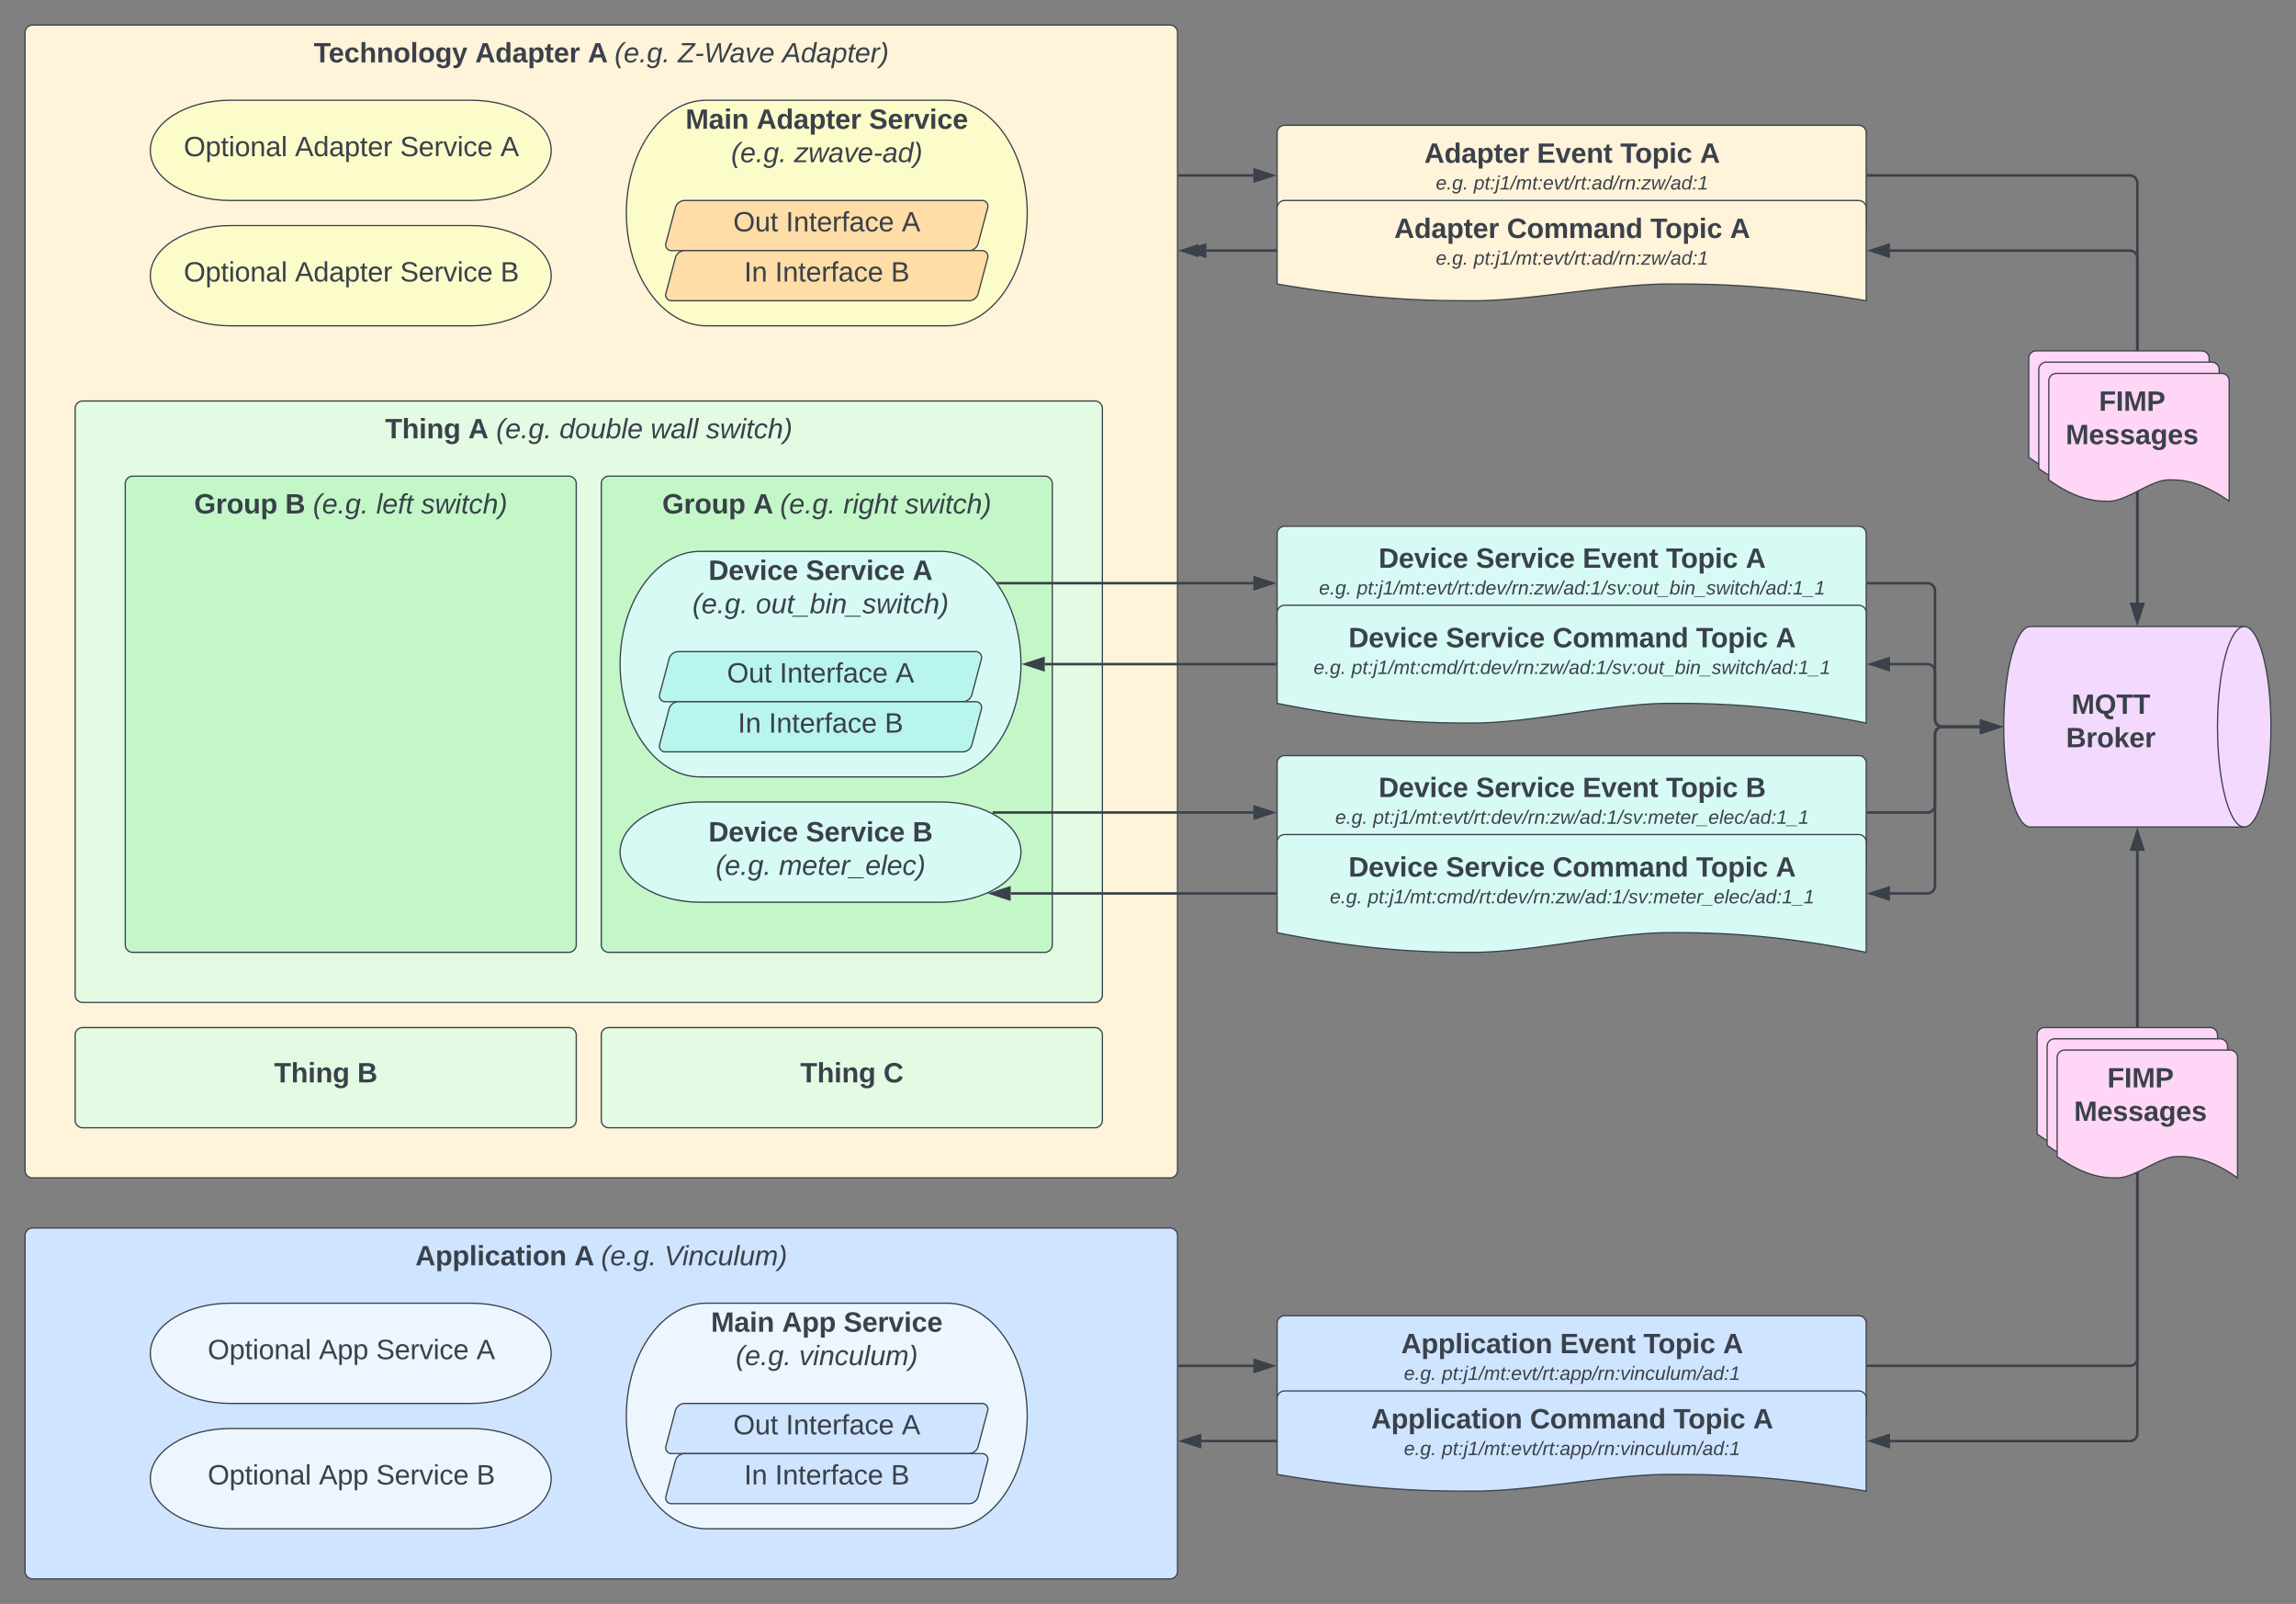 <svg xmlns="http://www.w3.org/2000/svg" xmlns:xlink="http://www.w3.org/1999/xlink" xmlns:lucid="lucid" width="1832.83" height="1280"><rect width="100%" height="100%" fill="#808080" stroke="none"/><g transform="translate(-20.5 -20)" lucid:page-tab-id="0_0"><path d="M40.5 46a6 6 0 0 1 6-6h908a6 6 0 0 1 6 6v908a6 6 0 0 1-6 6h-908a6 6 0 0 1-6-6z" stroke="#3a414a" fill="#fff3d9"/><use xlink:href="#a" transform="matrix(1,0,0,1,52.5,52) translate(218.494 17.778)"/><use xlink:href="#b" transform="matrix(1,0,0,1,52.5,52) translate(347.321 17.778)"/><use xlink:href="#c" transform="matrix(1,0,0,1,52.5,52) translate(437.198 17.778)"/><use xlink:href="#d" transform="matrix(1,0,0,1,52.5,52) translate(458.556 17.778)"/><use xlink:href="#e" transform="matrix(1,0,0,1,52.5,52) translate(509.111 17.778)"/><use xlink:href="#f" transform="matrix(1,0,0,1,52.5,52) translate(592.444 17.778)"/><path d="M80.5 346a6 6 0 0 1 6-6h808a6 6 0 0 1 6 6v468a6 6 0 0 1-6 6h-808a6 6 0 0 1-6-6z" stroke="#3a414a" fill="#e3fae3"/><use xlink:href="#g" transform="matrix(1,0,0,1,92.5,352) translate(235.438 17.778)"/><use xlink:href="#h" transform="matrix(1,0,0,1,92.5,352) translate(301.858 17.778)"/><use xlink:href="#d" transform="matrix(1,0,0,1,92.5,352) translate(324.019 17.778)"/><use xlink:href="#i" transform="matrix(1,0,0,1,92.5,352) translate(374.574 17.778)"/><use xlink:href="#j" transform="matrix(1,0,0,1,92.5,352) translate(447.352 17.778)"/><use xlink:href="#k" transform="matrix(1,0,0,1,92.5,352) translate(491.611 17.778)"/><path d="M500.5 406a6 6 0 0 1 6-6h348a6 6 0 0 1 6 6v368a6 6 0 0 1-6 6h-348a6 6 0 0 1-6-6z" stroke="#3a414a" fill="#c3f7c8"/><use xlink:href="#l" transform="matrix(1,0,0,1,512.5,412) translate(36.611 17.778)"/><use xlink:href="#m" transform="matrix(1,0,0,1,512.5,412) translate(109.265 17.778)"/><use xlink:href="#d" transform="matrix(1,0,0,1,512.5,412) translate(130.623 17.778)"/><use xlink:href="#n" transform="matrix(1,0,0,1,512.5,412) translate(181.179 17.778)"/><use xlink:href="#k" transform="matrix(1,0,0,1,512.5,412) translate(230.438 17.778)"/><path d="M771.5 460c35.35 0 64 40.3 64 90s-28.65 90-64 90h-192c-35.35 0-64-40.3-64-90s28.65-90 64-90z" stroke="#3a414a" fill="#d7faf5"/><use xlink:href="#o" transform="matrix(1,0,0,1,520.5,465) translate(65.561 17.778)"/><use xlink:href="#p" transform="matrix(1,0,0,1,520.5,465) translate(143.277 17.778)"/><use xlink:href="#q" transform="matrix(1,0,0,1,520.5,465) translate(228.462 17.778)"/><use xlink:href="#r" transform="matrix(1,0,0,1,520.5,465) translate(52.69 44.444)"/><use xlink:href="#s" transform="matrix(1,0,0,1,520.5,465) translate(103.246 44.444)"/><path d="M1812 520c11.78 0 21.33 35.82 21.33 80s-9.55 80-21.33 80h-170.67c-11.78 0-21.33-35.82-21.33-80s9.55-80 21.33-80z" stroke="#3a414a" fill="#f4d9ff"/><path d="M1812 680c-11.78 0-21.33-35.82-21.33-80s9.55-80 21.33-80" stroke="#3a414a" fill="none"/><use xlink:href="#t" transform="matrix(1,0,0,1,1625,525) translate(49.111 64.653)"/><use xlink:href="#u" transform="matrix(1,0,0,1,1625,525) translate(44.759 91.319)"/><path d="M554.62 545.8a7.8 7.8 0 0 1 7.55-5.8H799.5a4.6 4.6 0 0 1 4.45 5.8l-7.57 28.4a7.8 7.8 0 0 1-7.55 5.8H551.5a4.6 4.6 0 0 1-4.45-5.8z" stroke="#3a414a" fill="#b8f5ed"/><use xlink:href="#v" transform="matrix(1,0,0,1,550.5,545) translate(50.345 19.653)"/><use xlink:href="#w" transform="matrix(1,0,0,1,550.5,545) translate(92.32 19.653)"/><use xlink:href="#x" transform="matrix(1,0,0,1,550.5,545) translate(184.851 19.653)"/><path d="M554.62 585.8a7.8 7.8 0 0 1 7.55-5.8H799.5a4.6 4.6 0 0 1 4.45 5.8l-7.57 28.4a7.8 7.8 0 0 1-7.55 5.8H551.5a4.6 4.6 0 0 1-4.45-5.8z" stroke="#3a414a" fill="#b8f5ed"/><use xlink:href="#y" transform="matrix(1,0,0,1,550.5,585) translate(58.986 19.653)"/><use xlink:href="#w" transform="matrix(1,0,0,1,550.5,585) translate(83.678 19.653)"/><use xlink:href="#z" transform="matrix(1,0,0,1,550.5,585) translate(176.209 19.653)"/><path d="M771.5 660c35.35 0 64 17.9 64 40s-28.65 40-64 40h-192c-35.35 0-64-17.9-64-40s28.65-40 64-40z" stroke="#3a414a" fill="#d7faf5"/><use xlink:href="#A" transform="matrix(1,0,0,1,520.5,665) translate(65.561 26.528)"/><use xlink:href="#p" transform="matrix(1,0,0,1,520.5,665) translate(143.277 26.528)"/><use xlink:href="#B" transform="matrix(1,0,0,1,520.5,665) translate(228.462 26.528)"/><use xlink:href="#r" transform="matrix(1,0,0,1,520.5,665) translate(71.209 53.194)"/><use xlink:href="#C" transform="matrix(1,0,0,1,520.5,665) translate(121.764 53.194)"/><path d="M120.5 406a6 6 0 0 1 6-6h348a6 6 0 0 1 6 6v368a6 6 0 0 1-6 6h-348a6 6 0 0 1-6-6z" stroke="#3a414a" fill="#c3f7c8"/><use xlink:href="#l" transform="matrix(1,0,0,1,132.5,412) translate(42.969 17.778)"/><use xlink:href="#D" transform="matrix(1,0,0,1,132.5,412) translate(115.623 17.778)"/><use xlink:href="#d" transform="matrix(1,0,0,1,132.5,412) translate(137.784 17.778)"/><use xlink:href="#E" transform="matrix(1,0,0,1,132.5,412) translate(188.34 17.778)"/><use xlink:href="#k" transform="matrix(1,0,0,1,132.5,412) translate(224.08 17.778)"/><path d="M776.5 100c35.35 0 64 40.3 64 90s-28.65 90-64 90h-192c-35.35 0-64-40.3-64-90s28.65-90 64-90z" stroke="#3a414a" fill="#fcfcca"/><use xlink:href="#F" transform="matrix(1,0,0,1,525.5,105) translate(42.227 17.778)"/><use xlink:href="#b" transform="matrix(1,0,0,1,525.5,105) translate(98.894 17.778)"/><use xlink:href="#G" transform="matrix(1,0,0,1,525.5,105) translate(188.77 17.778)"/><use xlink:href="#r" transform="matrix(1,0,0,1,525.5,105) translate(78.585 44.444)"/><use xlink:href="#H" transform="matrix(1,0,0,1,525.5,105) translate(129.141 44.444)"/><path d="M1040 126a6 6 0 0 1 6-6h458.25a6 6 0 0 1 6 6v74c-78.53-13.36-127.44-13.36-157.06-13.36-47.04 0-109.58 13.36-156.6 13.36-29.16 0-78.54 0-156.6-13.36z" stroke="#3a414a" fill="#fff3d9"/><use xlink:href="#I" transform="matrix(1,0,0,1,1045,125) translate(112.506 24.903)"/><use xlink:href="#J" transform="matrix(1,0,0,1,1045,125) translate(202.383 24.903)"/><use xlink:href="#K" transform="matrix(1,0,0,1,1045,125) translate(268.926 24.903)"/><use xlink:href="#q" transform="matrix(1,0,0,1,1045,125) translate(332.506 24.903)"/><use xlink:href="#L" transform="matrix(1,0,0,1,1045,125) translate(121.719 46.236)"/><use xlink:href="#M" transform="matrix(1,0,0,1,1045,125) translate(151.966 46.236)"/><path d="M396.5 100c35.35 0 64 17.9 64 40s-28.65 40-64 40h-192c-35.35 0-64-17.9-64-40s28.65-40 64-40z" stroke="#3a414a" fill="#fcfcca"/><use xlink:href="#N" transform="matrix(1,0,0,1,145.5,105) translate(21.704 39.653)"/><use xlink:href="#O" transform="matrix(1,0,0,1,145.5,105) translate(110.469 39.653)"/><use xlink:href="#P" transform="matrix(1,0,0,1,145.5,105) translate(194.358 39.653)"/><use xlink:href="#Q" transform="matrix(1,0,0,1,145.5,105) translate(274.481 39.653)"/><path d="M559.62 185.8a7.8 7.8 0 0 1 7.55-5.8H804.5a4.6 4.6 0 0 1 4.45 5.8l-7.57 28.4a7.8 7.8 0 0 1-7.55 5.8H556.5a4.6 4.6 0 0 1-4.45-5.8z" stroke="#3a414a" fill="#ffdda6"/><use xlink:href="#v" transform="matrix(1,0,0,1,555.5,185) translate(50.345 19.653)"/><use xlink:href="#w" transform="matrix(1,0,0,1,555.5,185) translate(92.32 19.653)"/><use xlink:href="#x" transform="matrix(1,0,0,1,555.5,185) translate(184.851 19.653)"/><path d="M559.62 225.8a7.8 7.8 0 0 1 7.55-5.8H804.5a4.6 4.6 0 0 1 4.45 5.8l-7.57 28.4a7.8 7.8 0 0 1-7.55 5.8H556.5a4.6 4.6 0 0 1-4.45-5.8z" stroke="#3a414a" fill="#ffdda6"/><use xlink:href="#y" transform="matrix(1,0,0,1,555.5,225) translate(58.986 19.653)"/><use xlink:href="#w" transform="matrix(1,0,0,1,555.5,225) translate(83.678 19.653)"/><use xlink:href="#z" transform="matrix(1,0,0,1,555.5,225) translate(176.209 19.653)"/><path d="M396.5 200c35.35 0 64 17.9 64 40s-28.65 40-64 40h-192c-35.35 0-64-17.9-64-40s28.65-40 64-40z" stroke="#3a414a" fill="#fcfcca"/><use xlink:href="#N" transform="matrix(1,0,0,1,145.5,205) translate(21.704 39.653)"/><use xlink:href="#O" transform="matrix(1,0,0,1,145.5,205) translate(110.469 39.653)"/><use xlink:href="#P" transform="matrix(1,0,0,1,145.5,205) translate(194.358 39.653)"/><use xlink:href="#R" transform="matrix(1,0,0,1,145.5,205) translate(274.481 39.653)"/><path d="M80.5 846a6 6 0 0 1 6-6h388a6 6 0 0 1 6 6v68a6 6 0 0 1-6 6h-388a6 6 0 0 1-6-6z" stroke="#3a414a" fill="#e3fae3"/><use xlink:href="#g" transform="matrix(1,0,0,1,92.5,852) translate(146.796 31.778)"/><use xlink:href="#S" transform="matrix(1,0,0,1,92.5,852) translate(213.216 31.778)"/><path d="M500.5 846a6 6 0 0 1 6-6h388a6 6 0 0 1 6 6v68a6 6 0 0 1-6 6h-388a6 6 0 0 1-6-6z" stroke="#3a414a" fill="#e3fae3"/><use xlink:href="#g" transform="matrix(1,0,0,1,512.5,852) translate(146.796 31.778)"/><use xlink:href="#T" transform="matrix(1,0,0,1,512.5,852) translate(213.216 31.778)"/><path d="M40.5 1006a6 6 0 0 1 6-6h908a6 6 0 0 1 6 6v268a6 6 0 0 1-6 6h-908a6 6 0 0 1-6-6z" stroke="#3a414a" fill="#cfe4ff"/><use xlink:href="#U" transform="matrix(1,0,0,1,52.5,1012) translate(299.605 17.778)"/><use xlink:href="#m" transform="matrix(1,0,0,1,52.5,1012) translate(426.395 17.778)"/><use xlink:href="#d" transform="matrix(1,0,0,1,52.5,1012) translate(447.753 17.778)"/><use xlink:href="#V" transform="matrix(1,0,0,1,52.5,1012) translate(498.309 17.778)"/><path d="M776.5 1060c35.35 0 64 40.3 64 90s-28.65 90-64 90h-192c-35.35 0-64-40.3-64-90s28.65-90 64-90z" stroke="#3a414a" fill="#edf5ff"/><use xlink:href="#F" transform="matrix(1,0,0,1,525.5,1065) translate(62.567 17.778)"/><use xlink:href="#W" transform="matrix(1,0,0,1,525.5,1065) translate(119.233 17.778)"/><use xlink:href="#G" transform="matrix(1,0,0,1,525.5,1065) translate(168.431 17.778)"/><use xlink:href="#r" transform="matrix(1,0,0,1,525.5,1065) translate(82.32 44.444)"/><use xlink:href="#X" transform="matrix(1,0,0,1,525.5,1065) translate(132.875 44.444)"/><path d="M396.5 1060c35.35 0 64 17.9 64 40s-28.65 40-64 40h-192c-35.35 0-64-17.9-64-40s28.65-40 64-40z" stroke="#3a414a" fill="#edf5ff"/><use xlink:href="#N" transform="matrix(1,0,0,1,145.5,1065) translate(40.809 39.653)"/><use xlink:href="#Y" transform="matrix(1,0,0,1,145.5,1065) translate(129.574 39.653)"/><use xlink:href="#P" transform="matrix(1,0,0,1,145.5,1065) translate(175.253 39.653)"/><use xlink:href="#Q" transform="matrix(1,0,0,1,145.5,1065) translate(255.377 39.653)"/><path d="M396.5 1160c35.35 0 64 17.9 64 40s-28.65 40-64 40h-192c-35.35 0-64-17.9-64-40s28.65-40 64-40z" stroke="#3a414a" fill="#edf5ff"/><use xlink:href="#N" transform="matrix(1,0,0,1,145.5,1165) translate(40.809 39.653)"/><use xlink:href="#Y" transform="matrix(1,0,0,1,145.5,1165) translate(129.574 39.653)"/><use xlink:href="#P" transform="matrix(1,0,0,1,145.5,1165) translate(175.253 39.653)"/><use xlink:href="#R" transform="matrix(1,0,0,1,145.5,1165) translate(255.377 39.653)"/><path d="M559.62 1145.8a7.8 7.8 0 0 1 7.55-5.8H804.5a4.6 4.6 0 0 1 4.45 5.8l-7.57 28.4a7.8 7.8 0 0 1-7.55 5.8H556.5a4.6 4.6 0 0 1-4.45-5.8z" stroke="#3a414a" fill="#cfe4ff"/><use xlink:href="#v" transform="matrix(1,0,0,1,555.5,1145) translate(50.345 19.653)"/><use xlink:href="#w" transform="matrix(1,0,0,1,555.5,1145) translate(92.32 19.653)"/><use xlink:href="#x" transform="matrix(1,0,0,1,555.5,1145) translate(184.851 19.653)"/><path d="M559.62 1185.8a7.8 7.8 0 0 1 7.55-5.8H804.5a4.6 4.6 0 0 1 4.45 5.8l-7.57 28.4a7.8 7.8 0 0 1-7.55 5.8H556.5a4.6 4.6 0 0 1-4.45-5.8z" stroke="#3a414a" fill="#cfe4ff"/><use xlink:href="#y" transform="matrix(1,0,0,1,555.5,1185) translate(58.986 19.653)"/><use xlink:href="#w" transform="matrix(1,0,0,1,555.5,1185) translate(83.678 19.653)"/><use xlink:href="#z" transform="matrix(1,0,0,1,555.5,1185) translate(176.209 19.653)"/><path d="M1040 186a6 6 0 0 1 6-6h458.25a6 6 0 0 1 6 6v74c-78.53-13.36-127.44-13.36-157.06-13.36-47.04 0-109.58 13.36-156.6 13.36-29.16 0-78.54 0-156.6-13.36z" stroke="#3a414a" fill="#fff3d9"/><use xlink:href="#I" transform="matrix(1,0,0,1,1045,185) translate(88.494 24.903)"/><use xlink:href="#Z" transform="matrix(1,0,0,1,1045,185) translate(178.37 24.903)"/><use xlink:href="#K" transform="matrix(1,0,0,1,1045,185) translate(292.938 24.903)"/><use xlink:href="#q" transform="matrix(1,0,0,1,1045,185) translate(356.519 24.903)"/><use xlink:href="#L" transform="matrix(1,0,0,1,1045,185) translate(121.719 46.236)"/><use xlink:href="#M" transform="matrix(1,0,0,1,1045,185) translate(151.966 46.236)"/><path d="M1040 446a6 6 0 0 1 6-6h458.25a6 6 0 0 1 6 6v84.8c-78.53-15.16-127.44-15.16-157.06-15.16-47.04 0-109.58 15.16-156.6 15.16-29.16 0-78.54 0-156.6-15.16z" stroke="#3a414a" fill="#d7faf5"/><g><use xlink:href="#A" transform="matrix(1,0,0,1,1045,445) translate(75.994 28.09)"/><use xlink:href="#p" transform="matrix(1,0,0,1,1045,445) translate(153.71 28.09)"/><use xlink:href="#aa" transform="matrix(1,0,0,1,1045,445) translate(238.895 28.09)"/><use xlink:href="#K" transform="matrix(1,0,0,1,1045,445) translate(305.438 28.09)"/><use xlink:href="#q" transform="matrix(1,0,0,1,1045,445) translate(369.019 28.09)"/><use xlink:href="#ab" transform="matrix(1,0,0,1,1045,445) translate(28.451 49.424)"/><use xlink:href="#ac" transform="matrix(1,0,0,1,1045,445) translate(58.698 49.424)"/></g><path d="M1040 509a6 6 0 0 1 6-6h458.25a6 6 0 0 1 6 6v88c-78.53-15.7-127.44-15.7-157.06-15.7-47.04 0-109.58 15.7-156.6 15.7-29.16 0-78.54 0-156.6-15.7z" stroke="#3a414a" fill="#d7faf5"/><g><use xlink:href="#A" transform="matrix(1,0,0,1,1045,508) translate(51.981 28.559)"/><use xlink:href="#p" transform="matrix(1,0,0,1,1045,508) translate(129.698 28.559)"/><use xlink:href="#ad" transform="matrix(1,0,0,1,1045,508) translate(214.883 28.559)"/><use xlink:href="#K" transform="matrix(1,0,0,1,1045,508) translate(329.451 28.559)"/><use xlink:href="#q" transform="matrix(1,0,0,1,1045,508) translate(393.031 28.559)"/><use xlink:href="#ab" transform="matrix(1,0,0,1,1045,508) translate(24.151 49.892)"/><use xlink:href="#ae" transform="matrix(1,0,0,1,1045,508) translate(54.398 49.892)"/></g><path d="M1040 629a6 6 0 0 1 6-6h458.25a6 6 0 0 1 6 6v84.8c-78.53-15.16-127.44-15.16-157.06-15.16-47.04 0-109.58 15.16-156.6 15.16-29.16 0-78.54 0-156.6-15.16z" stroke="#3a414a" fill="#d7faf5"/><g><use xlink:href="#A" transform="matrix(1,0,0,1,1045,628) translate(75.994 28.09)"/><use xlink:href="#p" transform="matrix(1,0,0,1,1045,628) translate(153.71 28.09)"/><use xlink:href="#aa" transform="matrix(1,0,0,1,1045,628) translate(238.895 28.09)"/><use xlink:href="#K" transform="matrix(1,0,0,1,1045,628) translate(305.438 28.09)"/><use xlink:href="#B" transform="matrix(1,0,0,1,1045,628) translate(369.019 28.09)"/><use xlink:href="#ab" transform="matrix(1,0,0,1,1045,628) translate(41.414 49.424)"/><use xlink:href="#af" transform="matrix(1,0,0,1,1045,628) translate(71.66 49.424)"/></g><path d="M1040 692a6 6 0 0 1 6-6h458.25a6 6 0 0 1 6 6v88c-78.53-15.7-127.44-15.7-157.06-15.7-47.04 0-109.58 15.7-156.6 15.7-29.16 0-78.54 0-156.6-15.7z" stroke="#3a414a" fill="#d7faf5"/><g><use xlink:href="#A" transform="matrix(1,0,0,1,1045,691) translate(51.981 28.559)"/><use xlink:href="#p" transform="matrix(1,0,0,1,1045,691) translate(129.698 28.559)"/><use xlink:href="#ad" transform="matrix(1,0,0,1,1045,691) translate(214.883 28.559)"/><use xlink:href="#K" transform="matrix(1,0,0,1,1045,691) translate(329.451 28.559)"/><use xlink:href="#q" transform="matrix(1,0,0,1,1045,691) translate(393.031 28.559)"/><use xlink:href="#ab" transform="matrix(1,0,0,1,1045,691) translate(37.114 49.892)"/><use xlink:href="#ag" transform="matrix(1,0,0,1,1045,691) translate(67.361 49.892)"/></g><path d="M1040 1076a6 6 0 0 1 6-6h458.25a6 6 0 0 1 6 6v74c-78.53-13.36-127.44-13.36-157.06-13.36-47.04 0-109.58 13.36-156.6 13.36-29.16 0-78.54 0-156.6-13.36z" stroke="#3a414a" fill="#cfe4ff"/><g><use xlink:href="#U" transform="matrix(1,0,0,1,1045,1075) translate(94.049 24.903)"/><use xlink:href="#J" transform="matrix(1,0,0,1,1045,1075) translate(220.84 24.903)"/><use xlink:href="#K" transform="matrix(1,0,0,1,1045,1075) translate(287.383 24.903)"/><use xlink:href="#q" transform="matrix(1,0,0,1,1045,1075) translate(350.963 24.903)"/><use xlink:href="#L" transform="matrix(1,0,0,1,1045,1075) translate(96.269 46.236)"/><use xlink:href="#ah" transform="matrix(1,0,0,1,1045,1075) translate(126.515 46.236)"/></g><path d="M1040 1136a6 6 0 0 1 6-6h458.25a6 6 0 0 1 6 6v74c-78.53-13.36-127.44-13.36-157.06-13.36-47.04 0-109.58 13.36-156.6 13.36-29.16 0-78.54 0-156.6-13.36z" stroke="#3a414a" fill="#cfe4ff"/><g><use xlink:href="#U" transform="matrix(1,0,0,1,1045,1135) translate(70.037 24.903)"/><use xlink:href="#Z" transform="matrix(1,0,0,1,1045,1135) translate(196.827 24.903)"/><use xlink:href="#K" transform="matrix(1,0,0,1,1045,1135) translate(311.395 24.903)"/><use xlink:href="#q" transform="matrix(1,0,0,1,1045,1135) translate(374.975 24.903)"/><use xlink:href="#L" transform="matrix(1,0,0,1,1045,1135) translate(96.269 46.236)"/><use xlink:href="#ah" transform="matrix(1,0,0,1,1045,1135) translate(126.515 46.236)"/></g><path d="M1021 160h-59" stroke="#3a414a" stroke-width="2" fill="none"/><path d="M1036.26 160l-14.26 4.65v-9.28z" stroke="#3a414a" stroke-width="2" fill="#3a414a"/><path d="M962.03 161H961v-2h1.03z" stroke="#3a414a" stroke-width=".05" fill="#3a414a"/><path d="M1039 220H977.38" stroke="#3a414a" fill="none"/><path d="M1039.5 220.5h-.5v-1h.5z" stroke="#3a414a" stroke-width=".05" fill="#3a414a"/><path d="M962.62 220l14.26-4.63v9.28z" stroke="#3a414a" fill="#3a414a"/><path d="M1021 485.4H817.68" stroke="#3a414a" stroke-width="2" fill="none"/><path d="M1036.26 485.4l-14.26 4.65v-9.27z" stroke="#3a414a" stroke-width="2" fill="#3a414a"/><path d="M817.7 486.4h-.33l-.6-.88-.85-1.1h1.8z" stroke="#3a414a" stroke-width=".05" fill="#3a414a"/><path d="M1038.5 550h-184" stroke="#3a414a" stroke-width="2" fill="none"/><path d="M1039.5 551h-1.03v-2h1.03z" stroke="#3a414a" stroke-width=".05" fill="#3a414a"/><path d="M839.24 550l14.26-4.62v9.27z" stroke="#3a414a" stroke-width="2" fill="#3a414a"/><path d="M1038.5 220h-55" stroke="#3a414a" stroke-width="2" fill="none"/><path d="M1039.5 221h-1.03v-2h1.03z" stroke="#3a414a" stroke-width=".05" fill="#3a414a"/><path d="M968.24 220l14.26-4.63v9.26z" stroke="#3a414a" stroke-width="2" fill="#3a414a"/><path d="M1021 668.4H812.88" stroke="#3a414a" stroke-width="2" fill="none"/><path d="M1036.26 668.4l-14.26 4.65v-9.27z" stroke="#3a414a" stroke-width="2" fill="#3a414a"/><path stroke="#3a414a" stroke-width=".05" fill="#3a414a"/><path d="M1038.5 733H827.3" stroke="#3a414a" stroke-width="2" fill="none"/><path d="M1039.5 734h-1.03v-2h1.03z" stroke="#3a414a" stroke-width=".05" fill="#3a414a"/><path d="M812.03 733l14.27-4.62v9.27z" stroke="#3a414a" stroke-width="2" fill="#3a414a"/><path d="M1021 1110h-59" stroke="#3a414a" stroke-width="2" fill="none"/><path d="M1036.26 1110l-14.26 4.64v-9.27z" stroke="#3a414a" stroke-width="2" fill="#3a414a"/><path d="M962.03 1111H961v-2h1.03z" stroke="#3a414a" stroke-width=".05" fill="#3a414a"/><path d="M1038.5 1170h-59" stroke="#3a414a" stroke-width="2" fill="none"/><path d="M1039.5 1171h-1.03v-2h1.03z" stroke="#3a414a" stroke-width=".05" fill="#3a414a"/><path d="M964.24 1170l14.26-4.63v9.28z" stroke="#3a414a" stroke-width="2" fill="#3a414a"/><path d="M1511.75 1110h208.92a6 6 0 0 0 6-6V699" stroke="#3a414a" stroke-width="2" fill="none"/><path d="M1511.78 1111h-1.03v-2h1.03z" stroke="#3a414a" stroke-width=".05" fill="#3a414a"/><path d="M1726.67 683.74l4.63 14.26h-9.27z" stroke="#3a414a" stroke-width="2" fill="#3a414a"/><path d="M1529.25 1170h191.42a6 6 0 0 0 6-6V699" stroke="#3a414a" stroke-width="2" fill="none"/><path d="M1514 1170l14.25-4.63v9.28zM1726.67 683.74l4.63 14.26h-9.27z" stroke="#3a414a" stroke-width="2" fill="#3a414a"/><path d="M1529.25 733h29.88a6 6 0 0 0 6-6V606a6 6 0 0 1 6-6H1601" stroke="#3a414a" stroke-width="2" fill="none"/><path d="M1514 733l14.25-4.62v9.27zM1616.26 600l-14.26 4.63v-9.26z" stroke="#3a414a" stroke-width="2" fill="#3a414a"/><path d="M1511.75 668.4h47.38a6 6 0 0 0 6-6V606a6 6 0 0 1 6-6H1601" stroke="#3a414a" stroke-width="2" fill="none"/><path d="M1511.78 669.4h-1.03v-2h1.03z" stroke="#3a414a" stroke-width=".05" fill="#3a414a"/><path d="M1616.26 600l-14.26 4.63v-9.26z" stroke="#3a414a" stroke-width="2" fill="#3a414a"/><path d="M1529.25 550h29.88a6 6 0 0 1 6 6v38a6 6 0 0 0 6 6H1601" stroke="#3a414a" stroke-width="2" fill="none"/><path d="M1514 550l14.25-4.62v9.27zM1616.26 600l-14.26 4.63v-9.26z" stroke="#3a414a" stroke-width="2" fill="#3a414a"/><path d="M1511.75 485.4h47.38a6 6 0 0 1 6 6V594a6 6 0 0 0 6 6H1601" stroke="#3a414a" stroke-width="2" fill="none"/><path d="M1511.78 486.4h-1.03v-2h1.03z" stroke="#3a414a" stroke-width=".05" fill="#3a414a"/><path d="M1616.26 600l-14.26 4.63v-9.26z" stroke="#3a414a" stroke-width="2" fill="#3a414a"/><path d="M1529.25 220h191.42a6 6 0 0 1 6 6v275" stroke="#3a414a" stroke-width="2" fill="none"/><path d="M1514 220l14.25-4.63v9.28zM1726.67 516.26l-4.64-14.26h9.27z" stroke="#3a414a" stroke-width="2" fill="#3a414a"/><path d="M1511.75 160h208.92a6 6 0 0 1 6 6v335" stroke="#3a414a" stroke-width="2" fill="none"/><path d="M1511.78 161h-1.03v-2h1.03z" stroke="#3a414a" stroke-width=".05" fill="#3a414a"/><path d="M1726.67 516.26l-4.64-14.26h9.27z" stroke="#3a414a" stroke-width="2" fill="#3a414a"/><path d="M1646.67 846a6 6 0 0 1 6-6h132a6 6 0 0 1 6 6v96c-24.05-17.03-39.03-17.03-48.1-17.03-14.4 0-33.55 17.03-47.95 17.03-8.93 0-24.05 0-47.95-17.03z" stroke="#3a414a" fill="#ffd6f5"/><path d="M1654.67 855a6 6 0 0 1 6-6h132a6 6 0 0 1 6 6v96c-24.05-17.03-39.03-17.03-48.1-17.03-14.4 0-33.55 17.03-47.95 17.03-8.93 0-24.05 0-47.95-17.03z" stroke="#3a414a" fill="#ffd6f5"/><path d="M1662.67 864a6 6 0 0 1 6-6h132a6 6 0 0 1 6 6v96c-24.05-17.03-39.03-17.03-48.1-17.03-14.4 0-33.55 17.03-47.95 17.03-8.93 0-24.05 0-47.95-17.03z" stroke="#3a414a" fill="#ffd6f5"/><g><use xlink:href="#ai" transform="matrix(1,0,0,1,1667.667,863) translate(35.019 24.809)"/><use xlink:href="#aj" transform="matrix(1,0,0,1,1667.667,863) translate(8.475 51.476)"/></g><path d="M1640 306a6 6 0 0 1 6-6h132a6 6 0 0 1 6 6v96c-24.05-17.03-39.02-17.03-48.1-17.03-14.4 0-33.55 17.03-47.95 17.03-8.93 0-24.05 0-47.95-17.03z" stroke="#3a414a" fill="#ffd6f5"/><path d="M1648 315a6 6 0 0 1 6-6h132a6 6 0 0 1 6 6v96c-24.05-17.03-39.02-17.03-48.1-17.03-14.4 0-33.55 17.03-47.95 17.03-8.93 0-24.05 0-47.95-17.03z" stroke="#3a414a" fill="#ffd6f5"/><path d="M1656 324a6 6 0 0 1 6-6h132a6 6 0 0 1 6 6v96c-24.05-17.03-39.02-17.03-48.1-17.03-14.4 0-33.55 17.03-47.95 17.03-8.93 0-24.05 0-47.95-17.03z" stroke="#3a414a" fill="#ffd6f5"/><g><use xlink:href="#ai" transform="matrix(1,0,0,1,1661,323) translate(35.019 24.809)"/><use xlink:href="#aj" transform="matrix(1,0,0,1,1661,323) translate(8.475 51.476)"/></g><defs><path fill="#3a414a" d="M136-208V0H84v-208H4v-40h212v40h-80" id="ak"/><path fill="#3a414a" d="M185-48c-13 30-37 53-82 52C43 2 14-33 14-96s30-98 90-98c62 0 83 45 84 108H66c0 31 8 55 39 56 18 0 30-7 34-22zm-45-69c5-46-57-63-70-21-2 6-4 13-4 21h74" id="al"/><path fill="#3a414a" d="M190-63c-7 42-38 67-86 67-59 0-84-38-90-98-12-110 154-137 174-36l-49 2c-2-19-15-32-35-32-30 0-35 28-38 64-6 74 65 87 74 30" id="am"/><path fill="#3a414a" d="M114-157C55-157 80-60 75 0H25v-261h50l-1 109c12-26 28-41 61-42 86-1 58 113 63 194h-50c-7-57 23-157-34-157" id="an"/><path fill="#3a414a" d="M135-194c87-1 58 113 63 194h-50c-7-57 23-157-34-157-59 0-34 97-39 157H25l-1-190h47c2 12-1 28 3 38 12-26 28-41 61-42" id="ao"/><path fill="#3a414a" d="M110-194c64 0 96 36 96 99 0 64-35 99-97 99-61 0-95-36-95-99 0-62 34-99 96-99zm-1 164c35 0 45-28 45-65 0-40-10-65-43-65-34 0-45 26-45 65 0 36 10 65 43 65" id="ap"/><path fill="#3a414a" d="M25 0v-261h50V0H25" id="aq"/><path fill="#3a414a" d="M195-6C206 82 75 100 31 46c-4-6-6-13-8-21l49-6c3 16 16 24 34 25 40 0 42-37 40-79-11 22-30 35-61 35-53 0-70-43-70-97 0-56 18-96 73-97 30 0 46 14 59 34l2-30h47zm-90-29c32 0 41-27 41-63 0-35-9-62-40-62-32 0-39 29-40 63 0 36 9 62 39 62" id="ar"/><path fill="#3a414a" d="M123 10C108 53 80 86 19 72V37c35 8 53-11 59-39L3-190h52l48 148c12-52 28-100 44-148h51" id="as"/><g id="a"><use transform="matrix(0.062,0,0,0.062,0,0)" xlink:href="#ak"/><use transform="matrix(0.062,0,0,0.062,11.852,0)" xlink:href="#al"/><use transform="matrix(0.062,0,0,0.062,24.198,0)" xlink:href="#am"/><use transform="matrix(0.062,0,0,0.062,36.543,0)" xlink:href="#an"/><use transform="matrix(0.062,0,0,0.062,50.062,0)" xlink:href="#ao"/><use transform="matrix(0.062,0,0,0.062,63.58,0)" xlink:href="#ap"/><use transform="matrix(0.062,0,0,0.062,77.099,0)" xlink:href="#aq"/><use transform="matrix(0.062,0,0,0.062,83.272,0)" xlink:href="#ap"/><use transform="matrix(0.062,0,0,0.062,96.79,0)" xlink:href="#ar"/><use transform="matrix(0.062,0,0,0.062,110.309,0)" xlink:href="#as"/></g><path fill="#3a414a" d="M199 0l-22-63H83L61 0H9l90-248h61L250 0h-51zm-33-102l-36-108c-10 38-24 72-36 108h72" id="at"/><path fill="#3a414a" d="M88-194c31-1 46 15 58 34l-1-101h50l1 261h-48c-2-10 0-23-3-31C134-8 116 4 84 4 32 4 16-41 15-95c0-56 19-97 73-99zm17 164c33 0 40-30 41-66 1-37-9-64-41-64s-38 30-39 65c0 43 13 65 39 65" id="au"/><path fill="#3a414a" d="M133-34C117-15 103 5 69 4 32 3 11-16 11-54c-1-60 55-63 116-61 1-26-3-47-28-47-18 1-26 9-28 27l-52-2c7-38 36-58 82-57s74 22 75 68l1 82c-1 14 12 18 25 15v27c-30 8-71 5-69-32zm-48 3c29 0 43-24 42-57-32 0-66-3-65 30 0 17 8 27 23 27" id="av"/><path fill="#3a414a" d="M135-194c53 0 70 44 70 98 0 56-19 98-73 100-31 1-45-17-59-34 3 33 2 69 2 105H25l-1-265h48c2 10 0 23 3 31 11-24 29-35 60-35zM114-30c33 0 39-31 40-66 0-38-9-64-40-64-56 0-55 130 0 130" id="aw"/><path fill="#3a414a" d="M115-3C79 11 28 4 28-45v-112H4v-33h27l15-45h31v45h36v33H77v99c-1 23 16 31 38 25v30" id="ax"/><path fill="#3a414a" d="M135-150c-39-12-60 13-60 57V0H25l-1-190h47c2 13-1 29 3 40 6-28 27-53 61-41v41" id="ay"/><g id="b"><use transform="matrix(0.062,0,0,0.062,0,0)" xlink:href="#at"/><use transform="matrix(0.062,0,0,0.062,15.988,0)" xlink:href="#au"/><use transform="matrix(0.062,0,0,0.062,29.506,0)" xlink:href="#av"/><use transform="matrix(0.062,0,0,0.062,41.852,0)" xlink:href="#aw"/><use transform="matrix(0.062,0,0,0.062,55.37,0)" xlink:href="#ax"/><use transform="matrix(0.062,0,0,0.062,62.716,0)" xlink:href="#al"/><use transform="matrix(0.062,0,0,0.062,75.062,0)" xlink:href="#ay"/></g><use transform="matrix(0.062,0,0,0.062,0,0)" xlink:href="#at" id="c"/><path fill="#3a414a" d="M17-49c1-102 45-165 103-212h30C92-210 49-145 49-46 49 4 63 43 85 75H54C30 43 18 2 17-49" id="az"/><path fill="#3a414a" d="M111-194c62-3 86 47 72 106H45c-7 38 6 69 45 68 27-1 43-14 53-32l24 11C152-15 129 4 87 4 38 3 12-23 12-71c0-70 32-119 99-123zm44 81c14-66-71-72-95-28-4 8-8 17-11 28h106" id="aA"/><path fill="#3a414a" d="M14 0l8-38h34L48 0H14" id="aB"/><path fill="#3a414a" d="M103-194c29 0 47 14 56 36 2-11 5-23 8-32h30L160-5C157 61 82 97 21 62 9 55 4 45 1 30l28-7c7 42 83 31 92-3 4-16 9-38 13-55-13 20-29 36-62 36-40 0-60-25-60-64 0-71 23-131 91-131zm4 24c-53 0-58 54-61 104-2 27 10 44 36 44 49 0 65-50 67-102 1-29-15-46-42-46" id="aC"/><g id="d"><use transform="matrix(0.062,0,0,0.062,0,0)" xlink:href="#az"/><use transform="matrix(0.062,0,0,0.062,7.346,0)" xlink:href="#aA"/><use transform="matrix(0.062,0,0,0.062,19.691,0)" xlink:href="#aB"/><use transform="matrix(0.062,0,0,0.062,25.864,0)" xlink:href="#aC"/><use transform="matrix(0.062,0,0,0.062,38.21,0)" xlink:href="#aB"/></g><path fill="#3a414a" d="M190 0H-7l5-25 185-195H49l5-28h176l-5 25L40-27h155" id="aD"/><path fill="#3a414a" d="M18-82l6-28h88l-6 28H18" id="aE"/><path fill="#3a414a" d="M247 0h-39l-15-214-24 57L95 0H56L31-248h35L82-30l101-218h33l16 218 101-218h35" id="aF"/><path fill="#3a414a" d="M165-48c-4 18 1 34 23 27l-3 20c-29 8-62 0-52-35h-2C116-14 99 4 63 4 30 4 8-16 8-49c0-68 71-67 138-67 10-26 0-56-31-54-26 1-42 9-47 31l-32-5c8-67 160-71 144 15-5 28-9 54-15 81zM42-50c3 52 80 24 89-6 7-12 7-24 11-38-47 1-103-4-100 44" id="aG"/><path fill="#3a414a" d="M89 0H52L20-190h33L74-25l89-165h34" id="aH"/><g id="e"><use transform="matrix(0.062,0,0,0.062,0,0)" xlink:href="#aD"/><use transform="matrix(0.062,0,0,0.062,13.519,0)" xlink:href="#aE"/><use transform="matrix(0.062,0,0,0.062,20.864,0)" xlink:href="#aF"/><use transform="matrix(0.062,0,0,0.062,41.358,0)" xlink:href="#aG"/><use transform="matrix(0.062,0,0,0.062,53.704,0)" xlink:href="#aH"/><use transform="matrix(0.062,0,0,0.062,64.815,0)" xlink:href="#aA"/></g><path fill="#3a414a" d="M187 0l-14-72H61L19 0h-37l149-248h38L221 0h-34zm-19-99l-22-123L76-99h92" id="aI"/><path fill="#3a414a" d="M133-28C103 26-5 8 13-77c13-62 24-115 90-117 29-1 46 15 56 35l19-102h32L160 0h-30zM45-64c-2 27 10 43 35 43 54-1 69-50 69-103 0-29-15-46-42-46-53-1-58 58-62 106" id="aJ"/><path fill="#3a414a" d="M67-162c32-53 139-36 121 50C175-51 163 2 97 4 68 4 52-11 42-31 38 6 28 39 22 75H-9l50-265h29c-1 10 0 20-3 28zm89 36c0-26-10-43-35-43-54 0-67 50-69 103-1 29 14 45 42 46 53 0 62-58 62-106" id="aK"/><path fill="#3a414a" d="M51-54c-9 22 5 41 31 30L79-1C43 14 10-4 19-52l22-115H19l5-23h22l19-43h21l-9 43h35l-4 23H73" id="aL"/><path fill="#3a414a" d="M66-151c12-25 30-51 66-40l-6 26C45-176 58-65 38 0H6l36-190h30" id="aM"/><path fill="#3a414a" d="M98-137C97-35 54 29-4 75h-31C23 23 67-41 67-140c0-50-15-89-37-121h31c24 32 36 73 37 124" id="aN"/><g id="f"><use transform="matrix(0.062,0,0,0.062,0,0)" xlink:href="#aI"/><use transform="matrix(0.062,0,0,0.062,14.815,0)" xlink:href="#aJ"/><use transform="matrix(0.062,0,0,0.062,27.16,0)" xlink:href="#aG"/><use transform="matrix(0.062,0,0,0.062,39.506,0)" xlink:href="#aK"/><use transform="matrix(0.062,0,0,0.062,51.852,0)" xlink:href="#aL"/><use transform="matrix(0.062,0,0,0.062,58.025,0)" xlink:href="#aA"/><use transform="matrix(0.062,0,0,0.062,70.37,0)" xlink:href="#aM"/><use transform="matrix(0.062,0,0,0.062,77.716,0)" xlink:href="#aN"/></g><path fill="#3a414a" d="M25-224v-37h50v37H25zM25 0v-190h50V0H25" id="aO"/><g id="g"><use transform="matrix(0.062,0,0,0.062,0,0)" xlink:href="#ak"/><use transform="matrix(0.062,0,0,0.062,13.519,0)" xlink:href="#an"/><use transform="matrix(0.062,0,0,0.062,27.037,0)" xlink:href="#aO"/><use transform="matrix(0.062,0,0,0.062,33.21,0)" xlink:href="#ao"/><use transform="matrix(0.062,0,0,0.062,46.728,0)" xlink:href="#ar"/></g><use transform="matrix(0.062,0,0,0.062,0,0)" xlink:href="#at" id="h"/><path fill="#3a414a" d="M30-147c31-64 166-65 159 27C183-49 158 1 86 4 9 8 1-88 30-147zM88-20c53 0 68-48 68-100 0-31-11-51-44-50-52 1-68 46-68 97 0 32 13 53 44 53" id="aP"/><path fill="#3a414a" d="M67 3c-93-2-31-127-26-193h32L48-50c-3 39 53 32 70 12 30-34 30-101 43-152h32L157 0h-30c1-10 6-24 4-33-14 20-29 37-64 36" id="aQ"/><path fill="#3a414a" d="M68-162c25-46 127-43 121 31C183-60 169 1 98 4 69 5 53-11 43-31L36 0H5l52-261h31zm88 36c2-27-9-43-34-43-55 0-70 51-70 103 0 29 15 45 43 46 52 0 58-58 61-106" id="aR"/><path fill="#3a414a" d="M6 0l50-261h32L37 0H6" id="aS"/><g id="i"><use transform="matrix(0.062,0,0,0.062,0,0)" xlink:href="#aJ"/><use transform="matrix(0.062,0,0,0.062,12.346,0)" xlink:href="#aP"/><use transform="matrix(0.062,0,0,0.062,24.691,0)" xlink:href="#aQ"/><use transform="matrix(0.062,0,0,0.062,37.037,0)" xlink:href="#aR"/><use transform="matrix(0.062,0,0,0.062,49.383,0)" xlink:href="#aS"/><use transform="matrix(0.062,0,0,0.062,54.259,0)" xlink:href="#aA"/></g><path fill="#3a414a" d="M188 0h-37l-8-164L71 0H34L18-190h31l8 164 75-164h34l8 164 74-164h31" id="aT"/><g id="j"><use transform="matrix(0.062,0,0,0.062,0,0)" xlink:href="#aT"/><use transform="matrix(0.062,0,0,0.062,15.988,0)" xlink:href="#aG"/><use transform="matrix(0.062,0,0,0.062,28.333,0)" xlink:href="#aS"/><use transform="matrix(0.062,0,0,0.062,33.21,0)" xlink:href="#aS"/></g><path fill="#3a414a" d="M55-144c13 50 104 24 104 88C159 21 15 23 1-39l26-10c6 40 102 42 102-4-13-50-104-23-104-87 0-71 143-71 148-8l-29 4c-5-35-85-37-89 0" id="aU"/><path fill="#3a414a" d="M50-231l6-30h32l-6 30H50zM6 0l37-190h31L37 0H6" id="aV"/><path fill="#3a414a" d="M44-68c0 29 11 47 38 47 30 0 42-19 51-41l28 9C148-21 126 4 82 4 31 4 10-29 12-85c3-77 74-140 146-93 12 8 15 23 18 40l-31 5c-1-22-13-36-36-36-52 0-65 49-65 101" id="aW"/><path fill="#3a414a" d="M67-158c15-20 31-36 64-36 94 0 33 127 27 194h-32l25-140c3-38-53-32-70-12C52-117 51-51 37 0H6l51-261h31" id="aX"/><g id="k"><use transform="matrix(0.062,0,0,0.062,0,0)" xlink:href="#aU"/><use transform="matrix(0.062,0,0,0.062,11.111,0)" xlink:href="#aT"/><use transform="matrix(0.062,0,0,0.062,27.099,0)" xlink:href="#aV"/><use transform="matrix(0.062,0,0,0.062,31.975,0)" xlink:href="#aL"/><use transform="matrix(0.062,0,0,0.062,38.148,0)" xlink:href="#aW"/><use transform="matrix(0.062,0,0,0.062,49.259,0)" xlink:href="#aX"/><use transform="matrix(0.062,0,0,0.062,61.605,0)" xlink:href="#aN"/></g><path fill="#3a414a" d="M67-125c0 54 23 88 75 88 28 0 53-7 68-21v-34h-60v-39h108v91C232-14 192 4 140 4 58 4 20-42 15-125 8-236 126-280 215-234c19 10 29 26 37 47l-47 15c-11-23-29-39-63-39-53 1-75 33-75 86" id="aY"/><path fill="#3a414a" d="M85 4C-2 5 27-109 22-190h50c7 57-23 150 33 157 60-5 35-97 40-157h50l1 190h-47c-2-12 1-28-3-38-12 25-28 42-61 42" id="aZ"/><g id="l"><use transform="matrix(0.062,0,0,0.062,0,0)" xlink:href="#aY"/><use transform="matrix(0.062,0,0,0.062,17.284,0)" xlink:href="#ay"/><use transform="matrix(0.062,0,0,0.062,25.926,0)" xlink:href="#ap"/><use transform="matrix(0.062,0,0,0.062,39.444,0)" xlink:href="#aZ"/><use transform="matrix(0.062,0,0,0.062,52.963,0)" xlink:href="#aw"/></g><use transform="matrix(0.062,0,0,0.062,0,0)" xlink:href="#at" id="m"/><g id="n"><use transform="matrix(0.062,0,0,0.062,0,0)" xlink:href="#aM"/><use transform="matrix(0.062,0,0,0.062,7.346,0)" xlink:href="#aV"/><use transform="matrix(0.062,0,0,0.062,12.222,0)" xlink:href="#aC"/><use transform="matrix(0.062,0,0,0.062,24.568,0)" xlink:href="#aX"/><use transform="matrix(0.062,0,0,0.062,36.914,0)" xlink:href="#aL"/></g><path fill="#3a414a" d="M24-248c120-7 223 5 221 122C244-46 201 0 124 0H24v-248zM76-40c74 7 117-18 117-86 0-67-45-88-117-82v168" id="ba"/><path fill="#3a414a" d="M128 0H69L1-190h53L99-40l48-150h52" id="bb"/><g id="o"><use transform="matrix(0.062,0,0,0.062,0,0)" xlink:href="#ba"/><use transform="matrix(0.062,0,0,0.062,15.988,0)" xlink:href="#al"/><use transform="matrix(0.062,0,0,0.062,28.333,0)" xlink:href="#bb"/><use transform="matrix(0.062,0,0,0.062,40.679,0)" xlink:href="#aO"/><use transform="matrix(0.062,0,0,0.062,46.852,0)" xlink:href="#am"/><use transform="matrix(0.062,0,0,0.062,59.198,0)" xlink:href="#al"/></g><path fill="#3a414a" d="M169-182c-1-43-94-46-97-3 18 66 151 10 154 114 3 95-165 93-204 36-6-8-10-19-12-30l50-8c3 46 112 56 116 5-17-69-150-10-154-114-4-87 153-88 188-35 5 8 8 18 10 28" id="bc"/><g id="p"><use transform="matrix(0.062,0,0,0.062,0,0)" xlink:href="#bc"/><use transform="matrix(0.062,0,0,0.062,14.815,0)" xlink:href="#al"/><use transform="matrix(0.062,0,0,0.062,27.16,0)" xlink:href="#ay"/><use transform="matrix(0.062,0,0,0.062,35.802,0)" xlink:href="#bb"/><use transform="matrix(0.062,0,0,0.062,48.148,0)" xlink:href="#aO"/><use transform="matrix(0.062,0,0,0.062,54.321,0)" xlink:href="#am"/><use transform="matrix(0.062,0,0,0.062,66.667,0)" xlink:href="#al"/></g><use transform="matrix(0.062,0,0,0.062,0,0)" xlink:href="#at" id="q"/><g id="r"><use transform="matrix(0.062,0,0,0.062,0,0)" xlink:href="#az"/><use transform="matrix(0.062,0,0,0.062,7.346,0)" xlink:href="#aA"/><use transform="matrix(0.062,0,0,0.062,19.691,0)" xlink:href="#aB"/><use transform="matrix(0.062,0,0,0.062,25.864,0)" xlink:href="#aC"/><use transform="matrix(0.062,0,0,0.062,38.21,0)" xlink:href="#aB"/></g><path fill="#3a414a" d="M-28 44V31h207v13H-28" id="bd"/><path fill="#3a414a" d="M67-158c22-48 132-52 116 29L158 0h-32l25-140c3-38-53-32-70-12C52-117 51-52 38 0H6l36-190h30" id="be"/><g id="s"><use transform="matrix(0.062,0,0,0.062,0,0)" xlink:href="#aP"/><use transform="matrix(0.062,0,0,0.062,12.346,0)" xlink:href="#aQ"/><use transform="matrix(0.062,0,0,0.062,24.691,0)" xlink:href="#aL"/><use transform="matrix(0.062,0,0,0.062,30.864,0)" xlink:href="#bd"/><use transform="matrix(0.062,0,0,0.062,43.21,0)" xlink:href="#aR"/><use transform="matrix(0.062,0,0,0.062,55.556,0)" xlink:href="#aV"/><use transform="matrix(0.062,0,0,0.062,60.432,0)" xlink:href="#be"/><use transform="matrix(0.062,0,0,0.062,72.778,0)" xlink:href="#bd"/><use transform="matrix(0.062,0,0,0.062,85.123,0)" xlink:href="#aU"/><use transform="matrix(0.062,0,0,0.062,96.235,0)" xlink:href="#aT"/><use transform="matrix(0.062,0,0,0.062,112.222,0)" xlink:href="#aV"/><use transform="matrix(0.062,0,0,0.062,117.099,0)" xlink:href="#aL"/><use transform="matrix(0.062,0,0,0.062,123.272,0)" xlink:href="#aW"/><use transform="matrix(0.062,0,0,0.062,134.383,0)" xlink:href="#aX"/><use transform="matrix(0.062,0,0,0.062,146.728,0)" xlink:href="#aN"/></g><path fill="#3a414a" d="M230 0l2-204L168 0h-37L68-204 70 0H24v-248h70l56 185 57-185h69V0h-46" id="bf"/><path fill="#3a414a" d="M140-251c80 0 125 45 125 126 0 70-33 111-92 124 6 28 34 38 68 31l-1 36C177 83 129 55 120 2 51-6 15-50 15-125c0-81 44-126 125-126zm-1 214c52 0 73-35 73-88 0-50-21-86-72-86-52 0-73 35-73 86s22 88 72 88" id="bg"/><g id="t"><use transform="matrix(0.062,0,0,0.062,0,0)" xlink:href="#bf"/><use transform="matrix(0.062,0,0,0.062,18.457,0)" xlink:href="#bg"/><use transform="matrix(0.062,0,0,0.062,35.741,0)" xlink:href="#ak"/><use transform="matrix(0.062,0,0,0.062,49.259,0)" xlink:href="#ak"/></g><path fill="#3a414a" d="M182-130c37 4 62 22 62 59C244 23 116-4 24 0v-248c84 5 203-23 205 63 0 31-19 50-47 55zM76-148c40-3 101 13 101-30 0-44-60-28-101-31v61zm0 110c48-3 116 14 116-37 0-48-69-32-116-35v72" id="bh"/><path fill="#3a414a" d="M147 0L96-86 75-71V0H25v-261h50v150l67-79h53l-66 74L201 0h-54" id="bi"/><g id="u"><use transform="matrix(0.062,0,0,0.062,0,0)" xlink:href="#bh"/><use transform="matrix(0.062,0,0,0.062,15.988,0)" xlink:href="#ay"/><use transform="matrix(0.062,0,0,0.062,24.63,0)" xlink:href="#ap"/><use transform="matrix(0.062,0,0,0.062,38.148,0)" xlink:href="#bi"/><use transform="matrix(0.062,0,0,0.062,50.494,0)" xlink:href="#al"/><use transform="matrix(0.062,0,0,0.062,62.84,0)" xlink:href="#ay"/></g><path fill="#3a414a" d="M140-251c81 0 123 46 123 126C263-46 219 4 140 4 59 4 17-45 17-125s42-126 123-126zm0 227c63 0 89-41 89-101s-29-99-89-99c-61 0-89 39-89 99S79-25 140-24" id="bj"/><path fill="#3a414a" d="M84 4C-5 8 30-112 23-190h32v120c0 31 7 50 39 49 72-2 45-101 50-169h31l1 190h-30c-1-10 1-25-2-33-11 22-28 36-60 37" id="bk"/><path fill="#3a414a" d="M59-47c-2 24 18 29 38 22v24C64 9 27 4 27-40v-127H5v-23h24l9-43h21v43h35v23H59v120" id="bl"/><g id="v"><use transform="matrix(0.062,0,0,0.062,0,0)" xlink:href="#bj"/><use transform="matrix(0.062,0,0,0.062,17.284,0)" xlink:href="#bk"/><use transform="matrix(0.062,0,0,0.062,29.63,0)" xlink:href="#bl"/></g><path fill="#3a414a" d="M33 0v-248h34V0H33" id="bm"/><path fill="#3a414a" d="M117-194c89-4 53 116 60 194h-32v-121c0-31-8-49-39-48C34-167 62-67 57 0H25l-1-190h30c1 10-1 24 2 32 11-22 29-35 61-36" id="bn"/><path fill="#3a414a" d="M100-194c63 0 86 42 84 106H49c0 40 14 67 53 68 26 1 43-12 49-29l28 8c-11 28-37 45-77 45C44 4 14-33 15-96c1-61 26-98 85-98zm52 81c6-60-76-77-97-28-3 7-6 17-6 28h103" id="bo"/><path fill="#3a414a" d="M114-163C36-179 61-72 57 0H25l-1-190h30c1 12-1 29 2 39 6-27 23-49 58-41v29" id="bp"/><path fill="#3a414a" d="M101-234c-31-9-42 10-38 44h38v23H63V0H32v-167H5v-23h27c-7-52 17-82 69-68v24" id="bq"/><path fill="#3a414a" d="M141-36C126-15 110 5 73 4 37 3 15-17 15-53c-1-64 63-63 125-63 3-35-9-54-41-54-24 1-41 7-42 31l-33-3c5-37 33-52 76-52 45 0 72 20 72 64v82c-1 20 7 32 28 27v20c-31 9-61-2-59-35zM48-53c0 20 12 33 32 33 41-3 63-29 60-74-43 2-92-5-92 41" id="br"/><path fill="#3a414a" d="M96-169c-40 0-48 33-48 73s9 75 48 75c24 0 41-14 43-38l32 2c-6 37-31 61-74 61-59 0-76-41-82-99-10-93 101-131 147-64 4 7 5 14 7 22l-32 3c-4-21-16-35-41-35" id="bs"/><g id="w"><use transform="matrix(0.062,0,0,0.062,0,0)" xlink:href="#bm"/><use transform="matrix(0.062,0,0,0.062,6.173,0)" xlink:href="#bn"/><use transform="matrix(0.062,0,0,0.062,18.519,0)" xlink:href="#bl"/><use transform="matrix(0.062,0,0,0.062,24.691,0)" xlink:href="#bo"/><use transform="matrix(0.062,0,0,0.062,37.037,0)" xlink:href="#bp"/><use transform="matrix(0.062,0,0,0.062,44.383,0)" xlink:href="#bq"/><use transform="matrix(0.062,0,0,0.062,50.556,0)" xlink:href="#br"/><use transform="matrix(0.062,0,0,0.062,62.901,0)" xlink:href="#bs"/><use transform="matrix(0.062,0,0,0.062,74.012,0)" xlink:href="#bo"/></g><path fill="#3a414a" d="M205 0l-28-72H64L36 0H1l101-248h38L239 0h-34zm-38-99l-47-123c-12 45-31 82-46 123h93" id="bt"/><use transform="matrix(0.062,0,0,0.062,0,0)" xlink:href="#bt" id="x"/><g id="y"><use transform="matrix(0.062,0,0,0.062,0,0)" xlink:href="#bm"/><use transform="matrix(0.062,0,0,0.062,6.173,0)" xlink:href="#bn"/></g><path fill="#3a414a" d="M160-131c35 5 61 23 61 61C221 17 115-2 30 0v-248c76 3 177-17 177 60 0 33-19 50-47 57zm-97-11c50-1 110 9 110-42 0-47-63-36-110-37v79zm0 115c55-2 124 14 124-45 0-56-70-42-124-44v89" id="bu"/><use transform="matrix(0.062,0,0,0.062,0,0)" xlink:href="#bu" id="z"/><g id="A"><use transform="matrix(0.062,0,0,0.062,0,0)" xlink:href="#ba"/><use transform="matrix(0.062,0,0,0.062,15.988,0)" xlink:href="#al"/><use transform="matrix(0.062,0,0,0.062,28.333,0)" xlink:href="#bb"/><use transform="matrix(0.062,0,0,0.062,40.679,0)" xlink:href="#aO"/><use transform="matrix(0.062,0,0,0.062,46.852,0)" xlink:href="#am"/><use transform="matrix(0.062,0,0,0.062,59.198,0)" xlink:href="#al"/></g><use transform="matrix(0.062,0,0,0.062,0,0)" xlink:href="#bh" id="B"/><path fill="#3a414a" d="M248-111c6-24 9-61-24-58-72 9-57 108-77 169h-31l26-142c3-37-50-30-64-10C52-115 50-51 37 0H6l36-190h30c-1 10-6 24-4 32 13-43 101-52 105 5 13-22 29-41 61-41 90 0 28 129 23 194h-31" id="bv"/><g id="C"><use transform="matrix(0.062,0,0,0.062,0,0)" xlink:href="#bv"/><use transform="matrix(0.062,0,0,0.062,18.457,0)" xlink:href="#aA"/><use transform="matrix(0.062,0,0,0.062,30.802,0)" xlink:href="#aL"/><use transform="matrix(0.062,0,0,0.062,36.975,0)" xlink:href="#aA"/><use transform="matrix(0.062,0,0,0.062,49.321,0)" xlink:href="#aM"/><use transform="matrix(0.062,0,0,0.062,56.667,0)" xlink:href="#bd"/><use transform="matrix(0.062,0,0,0.062,69.012,0)" xlink:href="#aA"/><use transform="matrix(0.062,0,0,0.062,81.358,0)" xlink:href="#aS"/><use transform="matrix(0.062,0,0,0.062,86.235,0)" xlink:href="#aA"/><use transform="matrix(0.062,0,0,0.062,98.58,0)" xlink:href="#aW"/><use transform="matrix(0.062,0,0,0.062,109.691,0)" xlink:href="#aN"/></g><use transform="matrix(0.062,0,0,0.062,0,0)" xlink:href="#bh" id="D"/><path fill="#3a414a" d="M76-167L44 0H12l33-167H18l4-23h27c3-47 25-81 82-69l-4 24c-35-8-44 15-46 45h37l-5 23H76" id="bw"/><g id="E"><use transform="matrix(0.062,0,0,0.062,0,0)" xlink:href="#aS"/><use transform="matrix(0.062,0,0,0.062,4.877,0)" xlink:href="#aA"/><use transform="matrix(0.062,0,0,0.062,17.222,0)" xlink:href="#bw"/><use transform="matrix(0.062,0,0,0.062,23.395,0)" xlink:href="#aL"/></g><g id="F"><use transform="matrix(0.062,0,0,0.062,0,0)" xlink:href="#bf"/><use transform="matrix(0.062,0,0,0.062,18.457,0)" xlink:href="#av"/><use transform="matrix(0.062,0,0,0.062,30.802,0)" xlink:href="#aO"/><use transform="matrix(0.062,0,0,0.062,36.975,0)" xlink:href="#ao"/></g><g id="G"><use transform="matrix(0.062,0,0,0.062,0,0)" xlink:href="#bc"/><use transform="matrix(0.062,0,0,0.062,14.815,0)" xlink:href="#al"/><use transform="matrix(0.062,0,0,0.062,27.16,0)" xlink:href="#ay"/><use transform="matrix(0.062,0,0,0.062,35.802,0)" xlink:href="#bb"/><use transform="matrix(0.062,0,0,0.062,48.148,0)" xlink:href="#aO"/><use transform="matrix(0.062,0,0,0.062,54.321,0)" xlink:href="#am"/><use transform="matrix(0.062,0,0,0.062,66.667,0)" xlink:href="#al"/></g><path fill="#3a414a" d="M-8 0l5-24 140-142H31l5-24h145l-5 24L36-24h119l-5 24H-8" id="bx"/><g id="H"><use transform="matrix(0.062,0,0,0.062,0,0)" xlink:href="#bx"/><use transform="matrix(0.062,0,0,0.062,11.111,0)" xlink:href="#aT"/><use transform="matrix(0.062,0,0,0.062,27.099,0)" xlink:href="#aG"/><use transform="matrix(0.062,0,0,0.062,39.444,0)" xlink:href="#aH"/><use transform="matrix(0.062,0,0,0.062,50.556,0)" xlink:href="#aA"/><use transform="matrix(0.062,0,0,0.062,62.901,0)" xlink:href="#aE"/><use transform="matrix(0.062,0,0,0.062,70.247,0)" xlink:href="#aG"/><use transform="matrix(0.062,0,0,0.062,82.593,0)" xlink:href="#aJ"/><use transform="matrix(0.062,0,0,0.062,94.938,0)" xlink:href="#aN"/></g><g id="I"><use transform="matrix(0.062,0,0,0.062,0,0)" xlink:href="#at"/><use transform="matrix(0.062,0,0,0.062,15.988,0)" xlink:href="#au"/><use transform="matrix(0.062,0,0,0.062,29.506,0)" xlink:href="#av"/><use transform="matrix(0.062,0,0,0.062,41.852,0)" xlink:href="#aw"/><use transform="matrix(0.062,0,0,0.062,55.37,0)" xlink:href="#ax"/><use transform="matrix(0.062,0,0,0.062,62.716,0)" xlink:href="#al"/><use transform="matrix(0.062,0,0,0.062,75.062,0)" xlink:href="#ay"/></g><path fill="#3a414a" d="M24 0v-248h195v40H76v63h132v40H76v65h150V0H24" id="by"/><g id="J"><use transform="matrix(0.062,0,0,0.062,0,0)" xlink:href="#by"/><use transform="matrix(0.062,0,0,0.062,14.815,0)" xlink:href="#bb"/><use transform="matrix(0.062,0,0,0.062,27.16,0)" xlink:href="#al"/><use transform="matrix(0.062,0,0,0.062,39.506,0)" xlink:href="#ao"/><use transform="matrix(0.062,0,0,0.062,53.025,0)" xlink:href="#ax"/></g><g id="K"><use transform="matrix(0.062,0,0,0.062,0,0)" xlink:href="#ak"/><use transform="matrix(0.062,0,0,0.062,11.852,0)" xlink:href="#ap"/><use transform="matrix(0.062,0,0,0.062,25.37,0)" xlink:href="#aw"/><use transform="matrix(0.062,0,0,0.062,38.889,0)" xlink:href="#aO"/><use transform="matrix(0.062,0,0,0.062,45.062,0)" xlink:href="#am"/></g><g id="L"><use transform="matrix(0.043,0,0,0.043,0,0)" xlink:href="#aA"/><use transform="matrix(0.043,0,0,0.043,8.642,0)" xlink:href="#aB"/><use transform="matrix(0.043,0,0,0.043,12.963,0)" xlink:href="#aC"/><use transform="matrix(0.043,0,0,0.043,21.605,0)" xlink:href="#aB"/></g><path fill="#3a414a" d="M44-154l7-36h35l-8 36H44zM14 0l7-36h35L49 0H14" id="bz"/><path fill="#3a414a" d="M51-231l6-30h31l-6 30H51zM33 24C28 60 2 84-40 72c3-12-1-29 18-22C-5 49-1 37 2 19l41-209h32" id="bA"/><path fill="#3a414a" d="M9 0l6-27h63l36-188-63 39 6-31 66-41h29L110-27h60l-5 27H9" id="bB"/><path fill="#3a414a" d="M-20 4l123-265h28L8 4h-28" id="bC"/><g id="M"><use transform="matrix(0.043,0,0,0.043,0,0)" xlink:href="#aK"/><use transform="matrix(0.043,0,0,0.043,8.642,0)" xlink:href="#aL"/><use transform="matrix(0.043,0,0,0.043,12.963,0)" xlink:href="#bz"/><use transform="matrix(0.043,0,0,0.043,17.284,0)" xlink:href="#bA"/><use transform="matrix(0.043,0,0,0.043,20.698,0)" xlink:href="#bB"/><use transform="matrix(0.043,0,0,0.043,29.34,0)" xlink:href="#bC"/><use transform="matrix(0.043,0,0,0.043,33.66,0)" xlink:href="#bv"/><use transform="matrix(0.043,0,0,0.043,46.58,0)" xlink:href="#aL"/><use transform="matrix(0.043,0,0,0.043,50.901,0)" xlink:href="#bz"/><use transform="matrix(0.043,0,0,0.043,55.222,0)" xlink:href="#aA"/><use transform="matrix(0.043,0,0,0.043,63.864,0)" xlink:href="#aH"/><use transform="matrix(0.043,0,0,0.043,71.642,0)" xlink:href="#aL"/><use transform="matrix(0.043,0,0,0.043,75.963,0)" xlink:href="#bC"/><use transform="matrix(0.043,0,0,0.043,80.284,0)" xlink:href="#aM"/><use transform="matrix(0.043,0,0,0.043,85.426,0)" xlink:href="#aL"/><use transform="matrix(0.043,0,0,0.043,89.747,0)" xlink:href="#bz"/><use transform="matrix(0.043,0,0,0.043,94.068,0)" xlink:href="#aG"/><use transform="matrix(0.043,0,0,0.043,102.71,0)" xlink:href="#aJ"/><use transform="matrix(0.043,0,0,0.043,111.352,0)" xlink:href="#bC"/><use transform="matrix(0.043,0,0,0.043,115.673,0)" xlink:href="#aM"/><use transform="matrix(0.043,0,0,0.043,120.815,0)" xlink:href="#be"/><use transform="matrix(0.043,0,0,0.043,129.457,0)" xlink:href="#bz"/><use transform="matrix(0.043,0,0,0.043,133.778,0)" xlink:href="#bx"/><use transform="matrix(0.043,0,0,0.043,141.556,0)" xlink:href="#aT"/><use transform="matrix(0.043,0,0,0.043,152.747,0)" xlink:href="#bC"/><use transform="matrix(0.043,0,0,0.043,157.068,0)" xlink:href="#aG"/><use transform="matrix(0.043,0,0,0.043,165.71,0)" xlink:href="#aJ"/><use transform="matrix(0.043,0,0,0.043,174.352,0)" xlink:href="#bz"/><use transform="matrix(0.043,0,0,0.043,178.673,0)" xlink:href="#bB"/></g><path fill="#3a414a" d="M115-194c55 1 70 41 70 98S169 2 115 4C84 4 66-9 55-30l1 105H24l-1-265h31l2 30c10-21 28-34 59-34zm-8 174c40 0 45-34 45-75s-6-73-45-74c-42 0-51 32-51 76 0 43 10 73 51 73" id="bD"/><path fill="#3a414a" d="M24-231v-30h32v30H24zM24 0v-190h32V0H24" id="bE"/><path fill="#3a414a" d="M100-194c62-1 85 37 85 99 1 63-27 99-86 99S16-35 15-95c0-66 28-99 85-99zM99-20c44 1 53-31 53-75 0-43-8-75-51-75s-53 32-53 75 10 74 51 75" id="bF"/><path fill="#3a414a" d="M24 0v-261h32V0H24" id="bG"/><g id="N"><use transform="matrix(0.062,0,0,0.062,0,0)" xlink:href="#bj"/><use transform="matrix(0.062,0,0,0.062,17.284,0)" xlink:href="#bD"/><use transform="matrix(0.062,0,0,0.062,29.63,0)" xlink:href="#bl"/><use transform="matrix(0.062,0,0,0.062,35.802,0)" xlink:href="#bE"/><use transform="matrix(0.062,0,0,0.062,40.679,0)" xlink:href="#bF"/><use transform="matrix(0.062,0,0,0.062,53.025,0)" xlink:href="#bn"/><use transform="matrix(0.062,0,0,0.062,65.37,0)" xlink:href="#br"/><use transform="matrix(0.062,0,0,0.062,77.716,0)" xlink:href="#bG"/></g><path fill="#3a414a" d="M85-194c31 0 48 13 60 33l-1-100h32l1 261h-30c-2-10 0-23-3-31C134-8 116 4 85 4 32 4 16-35 15-94c0-66 23-100 70-100zm9 24c-40 0-46 34-46 75 0 40 6 74 45 74 42 0 51-32 51-76 0-42-9-74-50-73" id="bH"/><g id="O"><use transform="matrix(0.062,0,0,0.062,0,0)" xlink:href="#bt"/><use transform="matrix(0.062,0,0,0.062,14.815,0)" xlink:href="#bH"/><use transform="matrix(0.062,0,0,0.062,27.16,0)" xlink:href="#br"/><use transform="matrix(0.062,0,0,0.062,39.506,0)" xlink:href="#bD"/><use transform="matrix(0.062,0,0,0.062,51.852,0)" xlink:href="#bl"/><use transform="matrix(0.062,0,0,0.062,58.025,0)" xlink:href="#bo"/><use transform="matrix(0.062,0,0,0.062,70.37,0)" xlink:href="#bp"/></g><path fill="#3a414a" d="M185-189c-5-48-123-54-124 2 14 75 158 14 163 119 3 78-121 87-175 55-17-10-28-26-33-46l33-7c5 56 141 63 141-1 0-78-155-14-162-118-5-82 145-84 179-34 5 7 8 16 11 25" id="bI"/><path fill="#3a414a" d="M108 0H70L1-190h34L89-25l56-165h34" id="bJ"/><g id="P"><use transform="matrix(0.062,0,0,0.062,0,0)" xlink:href="#bI"/><use transform="matrix(0.062,0,0,0.062,14.815,0)" xlink:href="#bo"/><use transform="matrix(0.062,0,0,0.062,27.16,0)" xlink:href="#bp"/><use transform="matrix(0.062,0,0,0.062,34.506,0)" xlink:href="#bJ"/><use transform="matrix(0.062,0,0,0.062,45.617,0)" xlink:href="#bE"/><use transform="matrix(0.062,0,0,0.062,50.494,0)" xlink:href="#bs"/><use transform="matrix(0.062,0,0,0.062,61.605,0)" xlink:href="#bo"/></g><use transform="matrix(0.062,0,0,0.062,0,0)" xlink:href="#bt" id="Q"/><use transform="matrix(0.062,0,0,0.062,0,0)" xlink:href="#bu" id="R"/><use transform="matrix(0.062,0,0,0.062,0,0)" xlink:href="#bh" id="S"/><path fill="#3a414a" d="M67-125c0 53 21 87 73 88 37 1 54-22 65-47l45 17C233-25 199 4 140 4 58 4 20-42 15-125 8-235 124-281 211-232c18 10 29 29 36 50l-46 12c-8-25-30-41-62-41-52 0-71 34-72 86" id="bK"/><use transform="matrix(0.062,0,0,0.062,0,0)" xlink:href="#bK" id="T"/><g id="U"><use transform="matrix(0.062,0,0,0.062,0,0)" xlink:href="#at"/><use transform="matrix(0.062,0,0,0.062,15.988,0)" xlink:href="#aw"/><use transform="matrix(0.062,0,0,0.062,29.506,0)" xlink:href="#aw"/><use transform="matrix(0.062,0,0,0.062,43.025,0)" xlink:href="#aq"/><use transform="matrix(0.062,0,0,0.062,49.198,0)" xlink:href="#aO"/><use transform="matrix(0.062,0,0,0.062,55.37,0)" xlink:href="#am"/><use transform="matrix(0.062,0,0,0.062,67.716,0)" xlink:href="#av"/><use transform="matrix(0.062,0,0,0.062,80.062,0)" xlink:href="#ax"/><use transform="matrix(0.062,0,0,0.062,87.407,0)" xlink:href="#aO"/><use transform="matrix(0.062,0,0,0.062,93.58,0)" xlink:href="#ap"/><use transform="matrix(0.062,0,0,0.062,107.099,0)" xlink:href="#ao"/></g><path fill="#3a414a" d="M119 0H84L31-248h34l41 218 126-218h36" id="bL"/><g id="V"><use transform="matrix(0.062,0,0,0.062,0,0)" xlink:href="#bL"/><use transform="matrix(0.062,0,0,0.062,14.383,0)" xlink:href="#aV"/><use transform="matrix(0.062,0,0,0.062,19.259,0)" xlink:href="#be"/><use transform="matrix(0.062,0,0,0.062,31.605,0)" xlink:href="#aW"/><use transform="matrix(0.062,0,0,0.062,42.716,0)" xlink:href="#aQ"/><use transform="matrix(0.062,0,0,0.062,55.062,0)" xlink:href="#aS"/><use transform="matrix(0.062,0,0,0.062,59.938,0)" xlink:href="#aQ"/><use transform="matrix(0.062,0,0,0.062,72.284,0)" xlink:href="#bv"/><use transform="matrix(0.062,0,0,0.062,90.741,0)" xlink:href="#aN"/></g><g id="W"><use transform="matrix(0.062,0,0,0.062,0,0)" xlink:href="#at"/><use transform="matrix(0.062,0,0,0.062,15.988,0)" xlink:href="#aw"/><use transform="matrix(0.062,0,0,0.062,29.506,0)" xlink:href="#aw"/></g><g id="X"><use transform="matrix(0.062,0,0,0.062,0,0)" xlink:href="#aH"/><use transform="matrix(0.062,0,0,0.062,11.111,0)" xlink:href="#aV"/><use transform="matrix(0.062,0,0,0.062,15.988,0)" xlink:href="#be"/><use transform="matrix(0.062,0,0,0.062,28.333,0)" xlink:href="#aW"/><use transform="matrix(0.062,0,0,0.062,39.444,0)" xlink:href="#aQ"/><use transform="matrix(0.062,0,0,0.062,51.79,0)" xlink:href="#aS"/><use transform="matrix(0.062,0,0,0.062,56.667,0)" xlink:href="#aQ"/><use transform="matrix(0.062,0,0,0.062,69.012,0)" xlink:href="#bv"/><use transform="matrix(0.062,0,0,0.062,87.469,0)" xlink:href="#aN"/></g><g id="Y"><use transform="matrix(0.062,0,0,0.062,0,0)" xlink:href="#bt"/><use transform="matrix(0.062,0,0,0.062,14.815,0)" xlink:href="#bD"/><use transform="matrix(0.062,0,0,0.062,27.16,0)" xlink:href="#bD"/></g><path fill="#3a414a" d="M220-157c-53 9-28 100-34 157h-49v-107c1-27-5-49-29-50C55-147 81-57 75 0H25l-1-190h47c2 12-1 28 3 38 10-53 101-56 108 0 13-22 24-43 59-42 82 1 51 116 57 194h-49v-107c-1-25-5-48-29-50" id="bM"/><g id="Z"><use transform="matrix(0.062,0,0,0.062,0,0)" xlink:href="#bK"/><use transform="matrix(0.062,0,0,0.062,15.988,0)" xlink:href="#ap"/><use transform="matrix(0.062,0,0,0.062,29.506,0)" xlink:href="#bM"/><use transform="matrix(0.062,0,0,0.062,49.259,0)" xlink:href="#bM"/><use transform="matrix(0.062,0,0,0.062,69.012,0)" xlink:href="#av"/><use transform="matrix(0.062,0,0,0.062,81.358,0)" xlink:href="#ao"/><use transform="matrix(0.062,0,0,0.062,94.877,0)" xlink:href="#au"/></g><g id="aa"><use transform="matrix(0.062,0,0,0.062,0,0)" xlink:href="#by"/><use transform="matrix(0.062,0,0,0.062,14.815,0)" xlink:href="#bb"/><use transform="matrix(0.062,0,0,0.062,27.16,0)" xlink:href="#al"/><use transform="matrix(0.062,0,0,0.062,39.506,0)" xlink:href="#ao"/><use transform="matrix(0.062,0,0,0.062,53.025,0)" xlink:href="#ax"/></g><g id="ab"><use transform="matrix(0.043,0,0,0.043,0,0)" xlink:href="#aA"/><use transform="matrix(0.043,0,0,0.043,8.642,0)" xlink:href="#aB"/><use transform="matrix(0.043,0,0,0.043,12.963,0)" xlink:href="#aC"/><use transform="matrix(0.043,0,0,0.043,21.605,0)" xlink:href="#aB"/></g><g id="ac"><use transform="matrix(0.043,0,0,0.043,0,0)" xlink:href="#aK"/><use transform="matrix(0.043,0,0,0.043,8.642,0)" xlink:href="#aL"/><use transform="matrix(0.043,0,0,0.043,12.963,0)" xlink:href="#bz"/><use transform="matrix(0.043,0,0,0.043,17.284,0)" xlink:href="#bA"/><use transform="matrix(0.043,0,0,0.043,20.698,0)" xlink:href="#bB"/><use transform="matrix(0.043,0,0,0.043,29.34,0)" xlink:href="#bC"/><use transform="matrix(0.043,0,0,0.043,33.66,0)" xlink:href="#bv"/><use transform="matrix(0.043,0,0,0.043,46.58,0)" xlink:href="#aL"/><use transform="matrix(0.043,0,0,0.043,50.901,0)" xlink:href="#bz"/><use transform="matrix(0.043,0,0,0.043,55.222,0)" xlink:href="#aA"/><use transform="matrix(0.043,0,0,0.043,63.864,0)" xlink:href="#aH"/><use transform="matrix(0.043,0,0,0.043,71.642,0)" xlink:href="#aL"/><use transform="matrix(0.043,0,0,0.043,75.963,0)" xlink:href="#bC"/><use transform="matrix(0.043,0,0,0.043,80.284,0)" xlink:href="#aM"/><use transform="matrix(0.043,0,0,0.043,85.426,0)" xlink:href="#aL"/><use transform="matrix(0.043,0,0,0.043,89.747,0)" xlink:href="#bz"/><use transform="matrix(0.043,0,0,0.043,94.068,0)" xlink:href="#aJ"/><use transform="matrix(0.043,0,0,0.043,102.71,0)" xlink:href="#aA"/><use transform="matrix(0.043,0,0,0.043,111.352,0)" xlink:href="#aH"/><use transform="matrix(0.043,0,0,0.043,119.13,0)" xlink:href="#bC"/><use transform="matrix(0.043,0,0,0.043,123.451,0)" xlink:href="#aM"/><use transform="matrix(0.043,0,0,0.043,128.593,0)" xlink:href="#be"/><use transform="matrix(0.043,0,0,0.043,137.235,0)" xlink:href="#bz"/><use transform="matrix(0.043,0,0,0.043,141.556,0)" xlink:href="#bx"/><use transform="matrix(0.043,0,0,0.043,149.333,0)" xlink:href="#aT"/><use transform="matrix(0.043,0,0,0.043,160.525,0)" xlink:href="#bC"/><use transform="matrix(0.043,0,0,0.043,164.846,0)" xlink:href="#aG"/><use transform="matrix(0.043,0,0,0.043,173.488,0)" xlink:href="#aJ"/><use transform="matrix(0.043,0,0,0.043,182.13,0)" xlink:href="#bz"/><use transform="matrix(0.043,0,0,0.043,186.451,0)" xlink:href="#bB"/><use transform="matrix(0.043,0,0,0.043,195.093,0)" xlink:href="#bC"/><use transform="matrix(0.043,0,0,0.043,199.414,0)" xlink:href="#aU"/><use transform="matrix(0.043,0,0,0.043,207.191,0)" xlink:href="#aH"/><use transform="matrix(0.043,0,0,0.043,214.969,0)" xlink:href="#bz"/><use transform="matrix(0.043,0,0,0.043,219.29,0)" xlink:href="#aP"/><use transform="matrix(0.043,0,0,0.043,227.932,0)" xlink:href="#aQ"/><use transform="matrix(0.043,0,0,0.043,236.574,0)" xlink:href="#aL"/><use transform="matrix(0.043,0,0,0.043,240.895,0)" xlink:href="#bd"/><use transform="matrix(0.043,0,0,0.043,249.537,0)" xlink:href="#aR"/><use transform="matrix(0.043,0,0,0.043,258.179,0)" xlink:href="#aV"/><use transform="matrix(0.043,0,0,0.043,261.593,0)" xlink:href="#be"/><use transform="matrix(0.043,0,0,0.043,270.235,0)" xlink:href="#bd"/><use transform="matrix(0.043,0,0,0.043,278.877,0)" xlink:href="#aU"/><use transform="matrix(0.043,0,0,0.043,286.654,0)" xlink:href="#aT"/><use transform="matrix(0.043,0,0,0.043,297.846,0)" xlink:href="#aV"/><use transform="matrix(0.043,0,0,0.043,301.259,0)" xlink:href="#aL"/><use transform="matrix(0.043,0,0,0.043,305.58,0)" xlink:href="#aW"/><use transform="matrix(0.043,0,0,0.043,313.358,0)" xlink:href="#aX"/><use transform="matrix(0.043,0,0,0.043,322,0)" xlink:href="#bC"/><use transform="matrix(0.043,0,0,0.043,326.321,0)" xlink:href="#aG"/><use transform="matrix(0.043,0,0,0.043,334.963,0)" xlink:href="#aJ"/><use transform="matrix(0.043,0,0,0.043,343.605,0)" xlink:href="#bz"/><use transform="matrix(0.043,0,0,0.043,347.926,0)" xlink:href="#bB"/><use transform="matrix(0.043,0,0,0.043,356.568,0)" xlink:href="#bd"/><use transform="matrix(0.043,0,0,0.043,365.21,0)" xlink:href="#bB"/></g><g id="ad"><use transform="matrix(0.062,0,0,0.062,0,0)" xlink:href="#bK"/><use transform="matrix(0.062,0,0,0.062,15.988,0)" xlink:href="#ap"/><use transform="matrix(0.062,0,0,0.062,29.506,0)" xlink:href="#bM"/><use transform="matrix(0.062,0,0,0.062,49.259,0)" xlink:href="#bM"/><use transform="matrix(0.062,0,0,0.062,69.012,0)" xlink:href="#av"/><use transform="matrix(0.062,0,0,0.062,81.358,0)" xlink:href="#ao"/><use transform="matrix(0.062,0,0,0.062,94.877,0)" xlink:href="#au"/></g><g id="ae"><use transform="matrix(0.043,0,0,0.043,0,0)" xlink:href="#aK"/><use transform="matrix(0.043,0,0,0.043,8.642,0)" xlink:href="#aL"/><use transform="matrix(0.043,0,0,0.043,12.963,0)" xlink:href="#bz"/><use transform="matrix(0.043,0,0,0.043,17.284,0)" xlink:href="#bA"/><use transform="matrix(0.043,0,0,0.043,20.698,0)" xlink:href="#bB"/><use transform="matrix(0.043,0,0,0.043,29.34,0)" xlink:href="#bC"/><use transform="matrix(0.043,0,0,0.043,33.66,0)" xlink:href="#bv"/><use transform="matrix(0.043,0,0,0.043,46.58,0)" xlink:href="#aL"/><use transform="matrix(0.043,0,0,0.043,50.901,0)" xlink:href="#bz"/><use transform="matrix(0.043,0,0,0.043,55.222,0)" xlink:href="#aW"/><use transform="matrix(0.043,0,0,0.043,63,0)" xlink:href="#bv"/><use transform="matrix(0.043,0,0,0.043,75.92,0)" xlink:href="#aJ"/><use transform="matrix(0.043,0,0,0.043,84.562,0)" xlink:href="#bC"/><use transform="matrix(0.043,0,0,0.043,88.883,0)" xlink:href="#aM"/><use transform="matrix(0.043,0,0,0.043,94.025,0)" xlink:href="#aL"/><use transform="matrix(0.043,0,0,0.043,98.346,0)" xlink:href="#bz"/><use transform="matrix(0.043,0,0,0.043,102.667,0)" xlink:href="#aJ"/><use transform="matrix(0.043,0,0,0.043,111.309,0)" xlink:href="#aA"/><use transform="matrix(0.043,0,0,0.043,119.951,0)" xlink:href="#aH"/><use transform="matrix(0.043,0,0,0.043,127.728,0)" xlink:href="#bC"/><use transform="matrix(0.043,0,0,0.043,132.049,0)" xlink:href="#aM"/><use transform="matrix(0.043,0,0,0.043,137.191,0)" xlink:href="#be"/><use transform="matrix(0.043,0,0,0.043,145.833,0)" xlink:href="#bz"/><use transform="matrix(0.043,0,0,0.043,150.154,0)" xlink:href="#bx"/><use transform="matrix(0.043,0,0,0.043,157.932,0)" xlink:href="#aT"/><use transform="matrix(0.043,0,0,0.043,169.123,0)" xlink:href="#bC"/><use transform="matrix(0.043,0,0,0.043,173.444,0)" xlink:href="#aG"/><use transform="matrix(0.043,0,0,0.043,182.086,0)" xlink:href="#aJ"/><use transform="matrix(0.043,0,0,0.043,190.728,0)" xlink:href="#bz"/><use transform="matrix(0.043,0,0,0.043,195.049,0)" xlink:href="#bB"/><use transform="matrix(0.043,0,0,0.043,203.691,0)" xlink:href="#bC"/><use transform="matrix(0.043,0,0,0.043,208.012,0)" xlink:href="#aU"/><use transform="matrix(0.043,0,0,0.043,215.79,0)" xlink:href="#aH"/><use transform="matrix(0.043,0,0,0.043,223.568,0)" xlink:href="#bz"/><use transform="matrix(0.043,0,0,0.043,227.889,0)" xlink:href="#aP"/><use transform="matrix(0.043,0,0,0.043,236.531,0)" xlink:href="#aQ"/><use transform="matrix(0.043,0,0,0.043,245.173,0)" xlink:href="#aL"/><use transform="matrix(0.043,0,0,0.043,249.494,0)" xlink:href="#bd"/><use transform="matrix(0.043,0,0,0.043,258.136,0)" xlink:href="#aR"/><use transform="matrix(0.043,0,0,0.043,266.778,0)" xlink:href="#aV"/><use transform="matrix(0.043,0,0,0.043,270.191,0)" xlink:href="#be"/><use transform="matrix(0.043,0,0,0.043,278.833,0)" xlink:href="#bd"/><use transform="matrix(0.043,0,0,0.043,287.475,0)" xlink:href="#aU"/><use transform="matrix(0.043,0,0,0.043,295.253,0)" xlink:href="#aT"/><use transform="matrix(0.043,0,0,0.043,306.444,0)" xlink:href="#aV"/><use transform="matrix(0.043,0,0,0.043,309.858,0)" xlink:href="#aL"/><use transform="matrix(0.043,0,0,0.043,314.179,0)" xlink:href="#aW"/><use transform="matrix(0.043,0,0,0.043,321.957,0)" xlink:href="#aX"/><use transform="matrix(0.043,0,0,0.043,330.599,0)" xlink:href="#bC"/><use transform="matrix(0.043,0,0,0.043,334.92,0)" xlink:href="#aG"/><use transform="matrix(0.043,0,0,0.043,343.562,0)" xlink:href="#aJ"/><use transform="matrix(0.043,0,0,0.043,352.204,0)" xlink:href="#bz"/><use transform="matrix(0.043,0,0,0.043,356.525,0)" xlink:href="#bB"/><use transform="matrix(0.043,0,0,0.043,365.167,0)" xlink:href="#bd"/><use transform="matrix(0.043,0,0,0.043,373.809,0)" xlink:href="#bB"/></g><g id="af"><use transform="matrix(0.043,0,0,0.043,0,0)" xlink:href="#aK"/><use transform="matrix(0.043,0,0,0.043,8.642,0)" xlink:href="#aL"/><use transform="matrix(0.043,0,0,0.043,12.963,0)" xlink:href="#bz"/><use transform="matrix(0.043,0,0,0.043,17.284,0)" xlink:href="#bA"/><use transform="matrix(0.043,0,0,0.043,20.698,0)" xlink:href="#bB"/><use transform="matrix(0.043,0,0,0.043,29.34,0)" xlink:href="#bC"/><use transform="matrix(0.043,0,0,0.043,33.66,0)" xlink:href="#bv"/><use transform="matrix(0.043,0,0,0.043,46.58,0)" xlink:href="#aL"/><use transform="matrix(0.043,0,0,0.043,50.901,0)" xlink:href="#bz"/><use transform="matrix(0.043,0,0,0.043,55.222,0)" xlink:href="#aA"/><use transform="matrix(0.043,0,0,0.043,63.864,0)" xlink:href="#aH"/><use transform="matrix(0.043,0,0,0.043,71.642,0)" xlink:href="#aL"/><use transform="matrix(0.043,0,0,0.043,75.963,0)" xlink:href="#bC"/><use transform="matrix(0.043,0,0,0.043,80.284,0)" xlink:href="#aM"/><use transform="matrix(0.043,0,0,0.043,85.426,0)" xlink:href="#aL"/><use transform="matrix(0.043,0,0,0.043,89.747,0)" xlink:href="#bz"/><use transform="matrix(0.043,0,0,0.043,94.068,0)" xlink:href="#aJ"/><use transform="matrix(0.043,0,0,0.043,102.71,0)" xlink:href="#aA"/><use transform="matrix(0.043,0,0,0.043,111.352,0)" xlink:href="#aH"/><use transform="matrix(0.043,0,0,0.043,119.13,0)" xlink:href="#bC"/><use transform="matrix(0.043,0,0,0.043,123.451,0)" xlink:href="#aM"/><use transform="matrix(0.043,0,0,0.043,128.593,0)" xlink:href="#be"/><use transform="matrix(0.043,0,0,0.043,137.235,0)" xlink:href="#bz"/><use transform="matrix(0.043,0,0,0.043,141.556,0)" xlink:href="#bx"/><use transform="matrix(0.043,0,0,0.043,149.333,0)" xlink:href="#aT"/><use transform="matrix(0.043,0,0,0.043,160.525,0)" xlink:href="#bC"/><use transform="matrix(0.043,0,0,0.043,164.846,0)" xlink:href="#aG"/><use transform="matrix(0.043,0,0,0.043,173.488,0)" xlink:href="#aJ"/><use transform="matrix(0.043,0,0,0.043,182.13,0)" xlink:href="#bz"/><use transform="matrix(0.043,0,0,0.043,186.451,0)" xlink:href="#bB"/><use transform="matrix(0.043,0,0,0.043,195.093,0)" xlink:href="#bC"/><use transform="matrix(0.043,0,0,0.043,199.414,0)" xlink:href="#aU"/><use transform="matrix(0.043,0,0,0.043,207.191,0)" xlink:href="#aH"/><use transform="matrix(0.043,0,0,0.043,214.969,0)" xlink:href="#bz"/><use transform="matrix(0.043,0,0,0.043,219.29,0)" xlink:href="#bv"/><use transform="matrix(0.043,0,0,0.043,232.21,0)" xlink:href="#aA"/><use transform="matrix(0.043,0,0,0.043,240.852,0)" xlink:href="#aL"/><use transform="matrix(0.043,0,0,0.043,245.173,0)" xlink:href="#aA"/><use transform="matrix(0.043,0,0,0.043,253.815,0)" xlink:href="#aM"/><use transform="matrix(0.043,0,0,0.043,258.957,0)" xlink:href="#bd"/><use transform="matrix(0.043,0,0,0.043,267.599,0)" xlink:href="#aA"/><use transform="matrix(0.043,0,0,0.043,276.241,0)" xlink:href="#aS"/><use transform="matrix(0.043,0,0,0.043,279.654,0)" xlink:href="#aA"/><use transform="matrix(0.043,0,0,0.043,288.296,0)" xlink:href="#aW"/><use transform="matrix(0.043,0,0,0.043,296.074,0)" xlink:href="#bC"/><use transform="matrix(0.043,0,0,0.043,300.395,0)" xlink:href="#aG"/><use transform="matrix(0.043,0,0,0.043,309.037,0)" xlink:href="#aJ"/><use transform="matrix(0.043,0,0,0.043,317.679,0)" xlink:href="#bz"/><use transform="matrix(0.043,0,0,0.043,322,0)" xlink:href="#bB"/><use transform="matrix(0.043,0,0,0.043,330.642,0)" xlink:href="#bd"/><use transform="matrix(0.043,0,0,0.043,339.284,0)" xlink:href="#bB"/></g><g id="ag"><use transform="matrix(0.043,0,0,0.043,0,0)" xlink:href="#aK"/><use transform="matrix(0.043,0,0,0.043,8.642,0)" xlink:href="#aL"/><use transform="matrix(0.043,0,0,0.043,12.963,0)" xlink:href="#bz"/><use transform="matrix(0.043,0,0,0.043,17.284,0)" xlink:href="#bA"/><use transform="matrix(0.043,0,0,0.043,20.698,0)" xlink:href="#bB"/><use transform="matrix(0.043,0,0,0.043,29.34,0)" xlink:href="#bC"/><use transform="matrix(0.043,0,0,0.043,33.66,0)" xlink:href="#bv"/><use transform="matrix(0.043,0,0,0.043,46.58,0)" xlink:href="#aL"/><use transform="matrix(0.043,0,0,0.043,50.901,0)" xlink:href="#bz"/><use transform="matrix(0.043,0,0,0.043,55.222,0)" xlink:href="#aW"/><use transform="matrix(0.043,0,0,0.043,63,0)" xlink:href="#bv"/><use transform="matrix(0.043,0,0,0.043,75.92,0)" xlink:href="#aJ"/><use transform="matrix(0.043,0,0,0.043,84.562,0)" xlink:href="#bC"/><use transform="matrix(0.043,0,0,0.043,88.883,0)" xlink:href="#aM"/><use transform="matrix(0.043,0,0,0.043,94.025,0)" xlink:href="#aL"/><use transform="matrix(0.043,0,0,0.043,98.346,0)" xlink:href="#bz"/><use transform="matrix(0.043,0,0,0.043,102.667,0)" xlink:href="#aJ"/><use transform="matrix(0.043,0,0,0.043,111.309,0)" xlink:href="#aA"/><use transform="matrix(0.043,0,0,0.043,119.951,0)" xlink:href="#aH"/><use transform="matrix(0.043,0,0,0.043,127.728,0)" xlink:href="#bC"/><use transform="matrix(0.043,0,0,0.043,132.049,0)" xlink:href="#aM"/><use transform="matrix(0.043,0,0,0.043,137.191,0)" xlink:href="#be"/><use transform="matrix(0.043,0,0,0.043,145.833,0)" xlink:href="#bz"/><use transform="matrix(0.043,0,0,0.043,150.154,0)" xlink:href="#bx"/><use transform="matrix(0.043,0,0,0.043,157.932,0)" xlink:href="#aT"/><use transform="matrix(0.043,0,0,0.043,169.123,0)" xlink:href="#bC"/><use transform="matrix(0.043,0,0,0.043,173.444,0)" xlink:href="#aG"/><use transform="matrix(0.043,0,0,0.043,182.086,0)" xlink:href="#aJ"/><use transform="matrix(0.043,0,0,0.043,190.728,0)" xlink:href="#bz"/><use transform="matrix(0.043,0,0,0.043,195.049,0)" xlink:href="#bB"/><use transform="matrix(0.043,0,0,0.043,203.691,0)" xlink:href="#bC"/><use transform="matrix(0.043,0,0,0.043,208.012,0)" xlink:href="#aU"/><use transform="matrix(0.043,0,0,0.043,215.79,0)" xlink:href="#aH"/><use transform="matrix(0.043,0,0,0.043,223.568,0)" xlink:href="#bz"/><use transform="matrix(0.043,0,0,0.043,227.889,0)" xlink:href="#bv"/><use transform="matrix(0.043,0,0,0.043,240.809,0)" xlink:href="#aA"/><use transform="matrix(0.043,0,0,0.043,249.451,0)" xlink:href="#aL"/><use transform="matrix(0.043,0,0,0.043,253.772,0)" xlink:href="#aA"/><use transform="matrix(0.043,0,0,0.043,262.414,0)" xlink:href="#aM"/><use transform="matrix(0.043,0,0,0.043,267.556,0)" xlink:href="#bd"/><use transform="matrix(0.043,0,0,0.043,276.198,0)" xlink:href="#aA"/><use transform="matrix(0.043,0,0,0.043,284.84,0)" xlink:href="#aS"/><use transform="matrix(0.043,0,0,0.043,288.253,0)" xlink:href="#aA"/><use transform="matrix(0.043,0,0,0.043,296.895,0)" xlink:href="#aW"/><use transform="matrix(0.043,0,0,0.043,304.673,0)" xlink:href="#bC"/><use transform="matrix(0.043,0,0,0.043,308.994,0)" xlink:href="#aG"/><use transform="matrix(0.043,0,0,0.043,317.636,0)" xlink:href="#aJ"/><use transform="matrix(0.043,0,0,0.043,326.278,0)" xlink:href="#bz"/><use transform="matrix(0.043,0,0,0.043,330.599,0)" xlink:href="#bB"/><use transform="matrix(0.043,0,0,0.043,339.241,0)" xlink:href="#bd"/><use transform="matrix(0.043,0,0,0.043,347.883,0)" xlink:href="#bB"/></g><g id="ah"><use transform="matrix(0.043,0,0,0.043,0,0)" xlink:href="#aK"/><use transform="matrix(0.043,0,0,0.043,8.642,0)" xlink:href="#aL"/><use transform="matrix(0.043,0,0,0.043,12.963,0)" xlink:href="#bz"/><use transform="matrix(0.043,0,0,0.043,17.284,0)" xlink:href="#bA"/><use transform="matrix(0.043,0,0,0.043,20.698,0)" xlink:href="#bB"/><use transform="matrix(0.043,0,0,0.043,29.34,0)" xlink:href="#bC"/><use transform="matrix(0.043,0,0,0.043,33.66,0)" xlink:href="#bv"/><use transform="matrix(0.043,0,0,0.043,46.58,0)" xlink:href="#aL"/><use transform="matrix(0.043,0,0,0.043,50.901,0)" xlink:href="#bz"/><use transform="matrix(0.043,0,0,0.043,55.222,0)" xlink:href="#aA"/><use transform="matrix(0.043,0,0,0.043,63.864,0)" xlink:href="#aH"/><use transform="matrix(0.043,0,0,0.043,71.642,0)" xlink:href="#aL"/><use transform="matrix(0.043,0,0,0.043,75.963,0)" xlink:href="#bC"/><use transform="matrix(0.043,0,0,0.043,80.284,0)" xlink:href="#aM"/><use transform="matrix(0.043,0,0,0.043,85.426,0)" xlink:href="#aL"/><use transform="matrix(0.043,0,0,0.043,89.747,0)" xlink:href="#bz"/><use transform="matrix(0.043,0,0,0.043,94.068,0)" xlink:href="#aG"/><use transform="matrix(0.043,0,0,0.043,102.71,0)" xlink:href="#aK"/><use transform="matrix(0.043,0,0,0.043,111.352,0)" xlink:href="#aK"/><use transform="matrix(0.043,0,0,0.043,119.994,0)" xlink:href="#bC"/><use transform="matrix(0.043,0,0,0.043,124.315,0)" xlink:href="#aM"/><use transform="matrix(0.043,0,0,0.043,129.457,0)" xlink:href="#be"/><use transform="matrix(0.043,0,0,0.043,138.099,0)" xlink:href="#bz"/><use transform="matrix(0.043,0,0,0.043,142.42,0)" xlink:href="#aH"/><use transform="matrix(0.043,0,0,0.043,150.198,0)" xlink:href="#aV"/><use transform="matrix(0.043,0,0,0.043,153.611,0)" xlink:href="#be"/><use transform="matrix(0.043,0,0,0.043,162.253,0)" xlink:href="#aW"/><use transform="matrix(0.043,0,0,0.043,170.031,0)" xlink:href="#aQ"/><use transform="matrix(0.043,0,0,0.043,178.673,0)" xlink:href="#aS"/><use transform="matrix(0.043,0,0,0.043,182.086,0)" xlink:href="#aQ"/><use transform="matrix(0.043,0,0,0.043,190.728,0)" xlink:href="#bv"/><use transform="matrix(0.043,0,0,0.043,203.648,0)" xlink:href="#bC"/><use transform="matrix(0.043,0,0,0.043,207.969,0)" xlink:href="#aG"/><use transform="matrix(0.043,0,0,0.043,216.611,0)" xlink:href="#aJ"/><use transform="matrix(0.043,0,0,0.043,225.253,0)" xlink:href="#bz"/><use transform="matrix(0.043,0,0,0.043,229.574,0)" xlink:href="#bB"/></g><path fill="#3a414a" d="M76-208v77h127v40H76V0H24v-248h183v40H76" id="bN"/><path fill="#3a414a" d="M24 0v-248h52V0H24" id="bO"/><path fill="#3a414a" d="M24-248c93 1 206-16 204 79-1 75-69 88-152 82V0H24v-248zm52 121c47 0 100 7 100-41 0-47-54-39-100-39v80" id="bP"/><g id="ai"><use transform="matrix(0.062,0,0,0.062,0,0)" xlink:href="#bN"/><use transform="matrix(0.062,0,0,0.062,13.519,0)" xlink:href="#bO"/><use transform="matrix(0.062,0,0,0.062,19.691,0)" xlink:href="#bf"/><use transform="matrix(0.062,0,0,0.062,38.148,0)" xlink:href="#bP"/></g><path fill="#3a414a" d="M137-138c1-29-70-34-71-4 15 46 118 7 119 86 1 83-164 76-172 9l43-7c4 19 20 25 44 25 33 8 57-30 24-41C81-84 22-81 20-136c-2-80 154-74 161-7" id="bQ"/><g id="aj"><use transform="matrix(0.062,0,0,0.062,0,0)" xlink:href="#bf"/><use transform="matrix(0.062,0,0,0.062,18.457,0)" xlink:href="#al"/><use transform="matrix(0.062,0,0,0.062,30.802,0)" xlink:href="#bQ"/><use transform="matrix(0.062,0,0,0.062,43.148,0)" xlink:href="#bQ"/><use transform="matrix(0.062,0,0,0.062,55.494,0)" xlink:href="#av"/><use transform="matrix(0.062,0,0,0.062,67.84,0)" xlink:href="#ar"/><use transform="matrix(0.062,0,0,0.062,81.358,0)" xlink:href="#al"/><use transform="matrix(0.062,0,0,0.062,93.704,0)" xlink:href="#bQ"/></g></defs></g></svg>